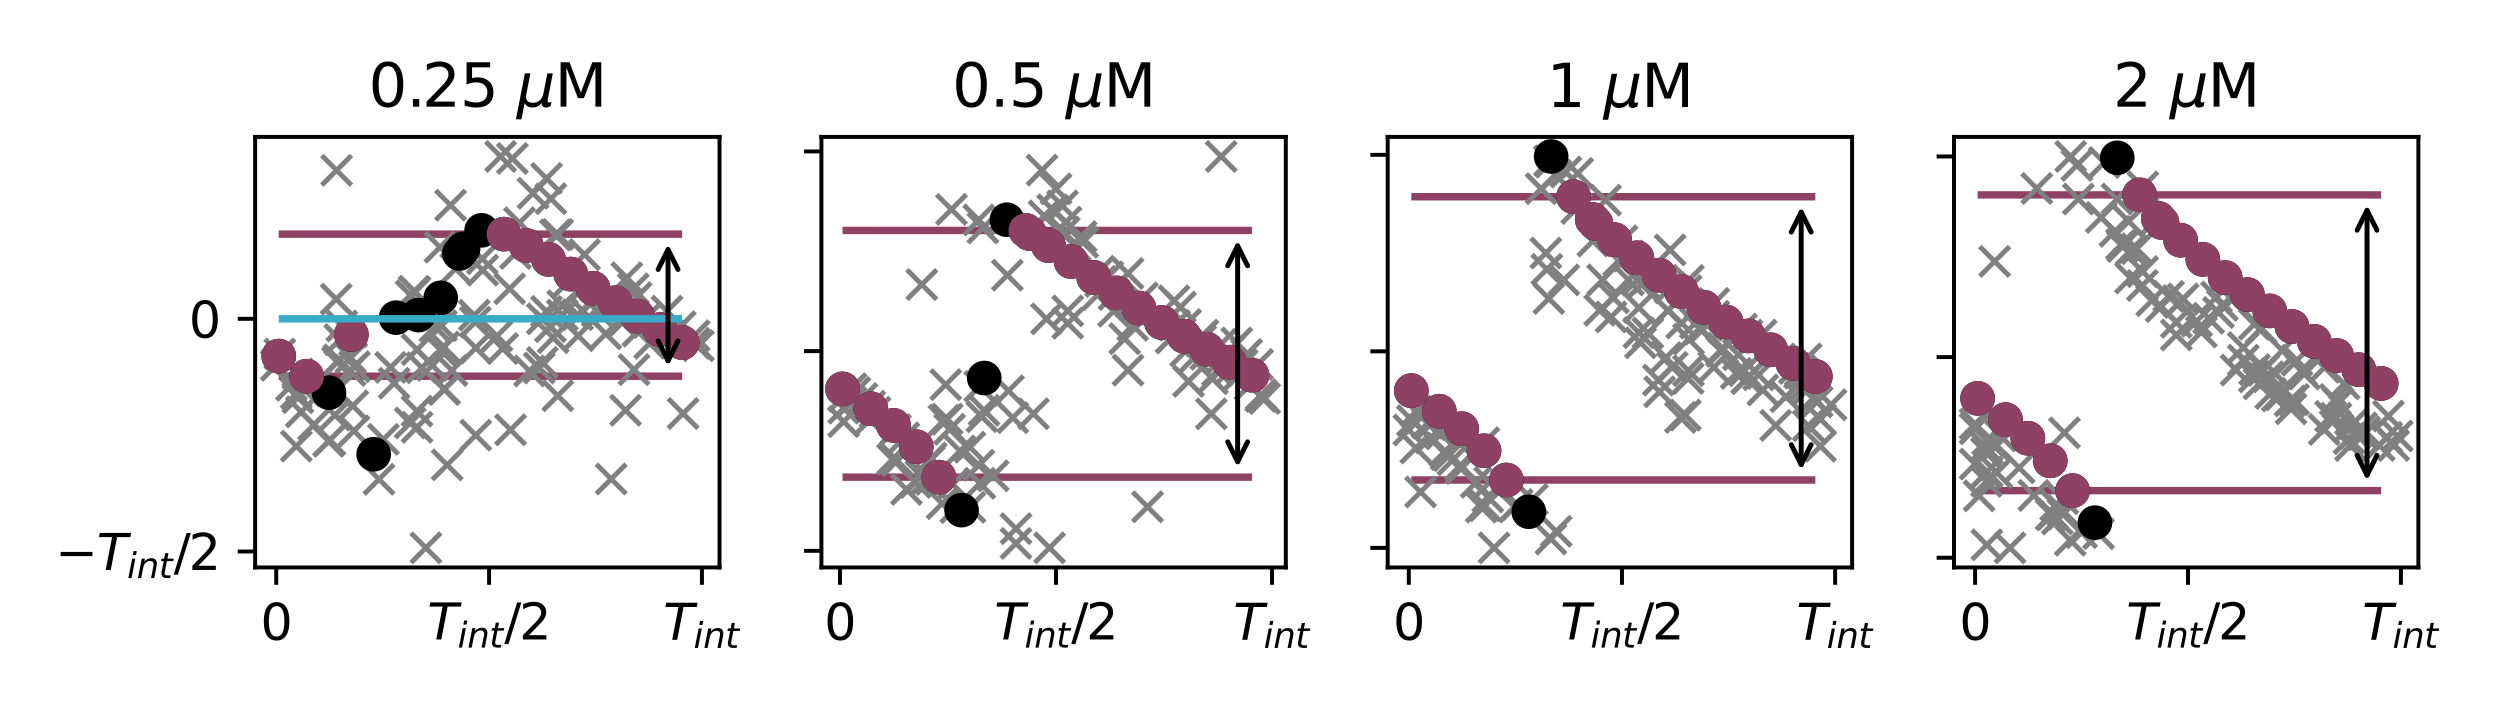 <?xml version="1.0" encoding="utf-8" standalone="no"?>
<!DOCTYPE svg PUBLIC "-//W3C//DTD SVG 1.1//EN"
  "http://www.w3.org/Graphics/SVG/1.1/DTD/svg11.dtd">
<svg xmlns:xlink="http://www.w3.org/1999/xlink" width="504pt" height="144pt" viewBox="0 0 504 144" xmlns="http://www.w3.org/2000/svg" version="1.1">
 <defs>
  <style type="text/css">*{stroke-linejoin: round; stroke-linecap: butt}</style>
 </defs>
 <g id="figure_1">
  <g id="patch_1">
   <path d="M 0 144 
L 504 144 
L 504 0 
L 0 0 
z
" style="fill: #ffffff"/>
  </g>
  <g id="axes_1">
   <g id="patch_2">
    <path d="M 51.433 114.392 
L 145.055 114.392 
L 145.055 27.6 
L 51.433 27.6 
z
" style="fill: #ffffff"/>
   </g>
   <g id="matplotlib.axis_1">
    <g id="xtick_1">
     <g id="line2d_1">
      <defs>
       <path id="mb831e3ffbc" d="M 0 0 
L 0 3.5 
" style="stroke: #000000; stroke-width: 0.8"/>
      </defs>
      <g>
       <use xlink:href="#mb831e3ffbc" x="55.689" y="114.392" style="stroke: #000000; stroke-width: 0.8"/>
      </g>
     </g>
     <g id="text_1">
      <!-- 0 -->
      <g transform="translate(52.508 128.99) scale(0.1 -0.1)">
       <defs>
        <path id="DejaVuSans-30" d="M 2034 4250 
Q 1547 4250 1301 3770 
Q 1056 3291 1056 2328 
Q 1056 1369 1301 889 
Q 1547 409 2034 409 
Q 2525 409 2770 889 
Q 3016 1369 3016 2328 
Q 3016 3291 2770 3770 
Q 2525 4250 2034 4250 
z
M 2034 4750 
Q 2819 4750 3233 4129 
Q 3647 3509 3647 2328 
Q 3647 1150 3233 529 
Q 2819 -91 2034 -91 
Q 1250 -91 836 529 
Q 422 1150 422 2328 
Q 422 3509 836 4129 
Q 1250 4750 2034 4750 
z
" transform="scale(0.016)"/>
       </defs>
       <use xlink:href="#DejaVuSans-30"/>
      </g>
     </g>
    </g>
    <g id="xtick_2">
     <g id="line2d_2">
      <g>
       <use xlink:href="#mb831e3ffbc" x="98.599" y="114.392" style="stroke: #000000; stroke-width: 0.8"/>
      </g>
     </g>
     <g id="text_2">
      <!-- $T_{int}/2$ -->
      <g transform="translate(86.149 128.99) scale(0.1 -0.1)">
       <defs>
        <path id="DejaVuSans-Oblique-54" d="M 378 4666 
L 4325 4666 
L 4225 4134 
L 2559 4134 
L 1759 0 
L 1125 0 
L 1925 4134 
L 275 4134 
L 378 4666 
z
" transform="scale(0.016)"/>
        <path id="DejaVuSans-Oblique-69" d="M 1172 4863 
L 1747 4863 
L 1606 4134 
L 1031 4134 
L 1172 4863 
z
M 909 3500 
L 1484 3500 
L 800 0 
L 225 0 
L 909 3500 
z
" transform="scale(0.016)"/>
        <path id="DejaVuSans-Oblique-6e" d="M 3566 2113 
L 3156 0 
L 2578 0 
L 2988 2091 
Q 3016 2238 3031 2350 
Q 3047 2463 3047 2528 
Q 3047 2791 2881 2937 
Q 2716 3084 2419 3084 
Q 1956 3084 1622 2776 
Q 1288 2469 1184 1941 
L 800 0 
L 225 0 
L 903 3500 
L 1478 3500 
L 1363 2950 
Q 1603 3253 1940 3418 
Q 2278 3584 2650 3584 
Q 3113 3584 3367 3334 
Q 3622 3084 3622 2631 
Q 3622 2519 3608 2391 
Q 3594 2263 3566 2113 
z
" transform="scale(0.016)"/>
        <path id="DejaVuSans-Oblique-74" d="M 2706 3500 
L 2619 3053 
L 1472 3053 
L 1100 1153 
Q 1081 1047 1072 975 
Q 1063 903 1063 863 
Q 1063 663 1183 572 
Q 1303 481 1569 481 
L 2150 481 
L 2053 0 
L 1503 0 
Q 991 0 739 200 
Q 488 400 488 806 
Q 488 878 497 964 
Q 506 1050 525 1153 
L 897 3053 
L 409 3053 
L 500 3500 
L 978 3500 
L 1172 4494 
L 1747 4494 
L 1556 3500 
L 2706 3500 
z
" transform="scale(0.016)"/>
        <path id="DejaVuSans-2f" d="M 1625 4666 
L 2156 4666 
L 531 -594 
L 0 -594 
L 1625 4666 
z
" transform="scale(0.016)"/>
        <path id="DejaVuSans-32" d="M 1228 531 
L 3431 531 
L 3431 0 
L 469 0 
L 469 531 
Q 828 903 1448 1529 
Q 2069 2156 2228 2338 
Q 2531 2678 2651 2914 
Q 2772 3150 2772 3378 
Q 2772 3750 2511 3984 
Q 2250 4219 1831 4219 
Q 1534 4219 1204 4116 
Q 875 4013 500 3803 
L 500 4441 
Q 881 4594 1212 4672 
Q 1544 4750 1819 4750 
Q 2544 4750 2975 4387 
Q 3406 4025 3406 3419 
Q 3406 3131 3298 2873 
Q 3191 2616 2906 2266 
Q 2828 2175 2409 1742 
Q 1991 1309 1228 531 
z
" transform="scale(0.016)"/>
       </defs>
       <use xlink:href="#DejaVuSans-Oblique-54" transform="translate(0 0.781)"/>
       <use xlink:href="#DejaVuSans-Oblique-69" transform="translate(61.084 -15.625) scale(0.7)"/>
       <use xlink:href="#DejaVuSans-Oblique-6e" transform="translate(80.532 -15.625) scale(0.7)"/>
       <use xlink:href="#DejaVuSans-Oblique-74" transform="translate(124.897 -15.625) scale(0.7)"/>
       <use xlink:href="#DejaVuSans-2f" transform="translate(155.078 0.781)"/>
       <use xlink:href="#DejaVuSans-32" transform="translate(185.145 0.781)"/>
      </g>
     </g>
    </g>
    <g id="xtick_3">
     <g id="line2d_3">
      <g>
       <use xlink:href="#mb831e3ffbc" x="141.509" y="114.392" style="stroke: #000000; stroke-width: 0.8"/>
      </g>
     </g>
     <g id="text_3">
      <!-- $T_{int}$ -->
      <g transform="translate(133.709 128.99) scale(0.1 -0.1)">
       <use xlink:href="#DejaVuSans-Oblique-54" transform="translate(0 0.094)"/>
       <use xlink:href="#DejaVuSans-Oblique-69" transform="translate(61.084 -16.312) scale(0.7)"/>
       <use xlink:href="#DejaVuSans-Oblique-6e" transform="translate(80.532 -16.312) scale(0.7)"/>
       <use xlink:href="#DejaVuSans-Oblique-74" transform="translate(124.897 -16.312) scale(0.7)"/>
      </g>
     </g>
    </g>
   </g>
   <g id="matplotlib.axis_2">
    <g id="ytick_1">
     <g id="line2d_4">
      <defs>
       <path id="m09c0cd2b64" d="M 0 0 
L -3.5 0 
" style="stroke: #000000; stroke-width: 0.8"/>
      </defs>
      <g>
       <use xlink:href="#m09c0cd2b64" x="51.433" y="111.18" style="stroke: #000000; stroke-width: 0.8"/>
      </g>
     </g>
     <g id="text_4">
      <!-- $-T_{int}/2$ -->
      <g transform="translate(11.133 114.979) scale(0.1 -0.1)">
       <defs>
        <path id="DejaVuSans-2212" d="M 678 2272 
L 4684 2272 
L 4684 1741 
L 678 1741 
L 678 2272 
z
" transform="scale(0.016)"/>
       </defs>
       <use xlink:href="#DejaVuSans-2212" transform="translate(0 0.781)"/>
       <use xlink:href="#DejaVuSans-Oblique-54" transform="translate(83.789 0.781)"/>
       <use xlink:href="#DejaVuSans-Oblique-69" transform="translate(144.873 -15.625) scale(0.7)"/>
       <use xlink:href="#DejaVuSans-Oblique-6e" transform="translate(164.321 -15.625) scale(0.7)"/>
       <use xlink:href="#DejaVuSans-Oblique-74" transform="translate(208.687 -15.625) scale(0.7)"/>
       <use xlink:href="#DejaVuSans-2f" transform="translate(238.867 0.781)"/>
       <use xlink:href="#DejaVuSans-32" transform="translate(268.934 0.781)"/>
      </g>
     </g>
    </g>
    <g id="ytick_2">
     <g id="line2d_5">
      <g>
       <use xlink:href="#m09c0cd2b64" x="51.433" y="64.272" style="stroke: #000000; stroke-width: 0.8"/>
      </g>
     </g>
     <g id="text_5">
      <!-- 0 -->
      <g transform="translate(38.071 68.071) scale(0.1 -0.1)">
       <use xlink:href="#DejaVuSans-30"/>
      </g>
     </g>
    </g>
   </g>
   <g id="LineCollection_1">
    <path d="M 56.194 75.842 
L 137.523 75.842 
" clip-path="url(#p87c25d786b)" style="fill: none; stroke: #8e4162; stroke-width: 1.5"/>
   </g>
   <g id="LineCollection_2">
    <path d="M 56.194 47.199 
L 137.523 47.199 
" clip-path="url(#p87c25d786b)" style="fill: none; stroke: #8e4162; stroke-width: 1.5"/>
   </g>
   <g id="patch_3">
    <path d="M 51.433 114.392 
L 51.433 27.6 
" style="fill: none; stroke: #000000; stroke-width: 0.8; stroke-linejoin: miter; stroke-linecap: square"/>
   </g>
   <g id="patch_4">
    <path d="M 145.055 114.392 
L 145.055 27.6 
" style="fill: none; stroke: #000000; stroke-width: 0.8; stroke-linejoin: miter; stroke-linecap: square"/>
   </g>
   <g id="patch_5">
    <path d="M 51.433 114.392 
L 145.055 114.392 
" style="fill: none; stroke: #000000; stroke-width: 0.8; stroke-linejoin: miter; stroke-linecap: square"/>
   </g>
   <g id="patch_6">
    <path d="M 51.433 27.6 
L 145.055 27.6 
" style="fill: none; stroke: #000000; stroke-width: 0.8; stroke-linejoin: miter; stroke-linecap: square"/>
   </g>
   <g id="text_6">
    <!-- 0.25 $\mu$M -->
    <g transform="translate(74.304 21.6) scale(0.12 -0.12)">
     <defs>
      <path id="DejaVuSans-2e" d="M 684 794 
L 1344 794 
L 1344 0 
L 684 0 
L 684 794 
z
" transform="scale(0.016)"/>
      <path id="DejaVuSans-35" d="M 691 4666 
L 3169 4666 
L 3169 4134 
L 1269 4134 
L 1269 2991 
Q 1406 3038 1543 3061 
Q 1681 3084 1819 3084 
Q 2600 3084 3056 2656 
Q 3513 2228 3513 1497 
Q 3513 744 3044 326 
Q 2575 -91 1722 -91 
Q 1428 -91 1123 -41 
Q 819 9 494 109 
L 494 744 
Q 775 591 1075 516 
Q 1375 441 1709 441 
Q 2250 441 2565 725 
Q 2881 1009 2881 1497 
Q 2881 1984 2565 2268 
Q 2250 2553 1709 2553 
Q 1456 2553 1204 2497 
Q 953 2441 691 2322 
L 691 4666 
z
" transform="scale(0.016)"/>
      <path id="DejaVuSans-20" transform="scale(0.016)"/>
      <path id="DejaVuSans-Oblique-3bc" d="M -84 -1331 
L 856 3500 
L 1434 3500 
L 1009 1322 
Q 997 1256 987 1175 
Q 978 1094 978 1013 
Q 978 722 1161 565 
Q 1344 409 1684 409 
Q 2147 409 2431 671 
Q 2716 934 2816 1459 
L 3213 3500 
L 3788 3500 
L 3266 809 
Q 3253 750 3248 706 
Q 3244 663 3244 628 
Q 3244 531 3283 486 
Q 3322 441 3406 441 
Q 3438 441 3492 456 
Q 3547 472 3647 513 
L 3559 50 
Q 3422 -19 3297 -55 
Q 3172 -91 3053 -91 
Q 2847 -91 2730 40 
Q 2613 172 2613 403 
Q 2438 153 2195 31 
Q 1953 -91 1625 -91 
Q 1334 -91 1117 43 
Q 900 178 831 397 
L 494 -1331 
L -84 -1331 
z
" transform="scale(0.016)"/>
      <path id="DejaVuSans-4d" d="M 628 4666 
L 1569 4666 
L 2759 1491 
L 3956 4666 
L 4897 4666 
L 4897 0 
L 4281 0 
L 4281 4097 
L 3078 897 
L 2444 897 
L 1241 4097 
L 1241 0 
L 628 0 
L 628 4666 
z
" transform="scale(0.016)"/>
     </defs>
     <use xlink:href="#DejaVuSans-30" transform="translate(0 0.781)"/>
     <use xlink:href="#DejaVuSans-2e" transform="translate(63.623 0.781)"/>
     <use xlink:href="#DejaVuSans-32" transform="translate(89.91 0.781)"/>
     <use xlink:href="#DejaVuSans-35" transform="translate(153.533 0.781)"/>
     <use xlink:href="#DejaVuSans-20" transform="translate(217.156 0.781)"/>
     <use xlink:href="#DejaVuSans-Oblique-3bc" transform="translate(248.943 0.781)"/>
     <use xlink:href="#DejaVuSans-4d" transform="translate(312.566 0.781)"/>
    </g>
   </g>
   <g id="line2d_6">
    <defs>
     <path id="mf76d33a0fd" d="M -3 3 
L 3 -3 
M -3 -3 
L 3 3 
" style="stroke: #808080"/>
    </defs>
    <g clip-path="url(#p87c25d786b)">
     <use xlink:href="#mf76d33a0fd" x="103.918" y="51.091" style="fill: #808080; stroke: #808080"/>
     <use xlink:href="#mf76d33a0fd" x="112.452" y="47.281" style="fill: #808080; stroke: #808080"/>
     <use xlink:href="#mf76d33a0fd" x="110.963" y="65.862" style="fill: #808080; stroke: #808080"/>
     <use xlink:href="#mf76d33a0fd" x="117.592" y="62.734" style="fill: #808080; stroke: #808080"/>
     <use xlink:href="#mf76d33a0fd" x="109.326" y="73.067" style="fill: #808080; stroke: #808080"/>
     <use xlink:href="#mf76d33a0fd" x="128.598" y="66.762" style="fill: #808080; stroke: #808080"/>
     <use xlink:href="#mf76d33a0fd" x="104.729" y="44.913" style="fill: #808080; stroke: #808080"/>
     <use xlink:href="#mf76d33a0fd" x="60.053" y="80.173" style="fill: #808080; stroke: #808080"/>
     <use xlink:href="#mf76d33a0fd" x="121.36" y="61.824" style="fill: #808080; stroke: #808080"/>
     <use xlink:href="#mf76d33a0fd" x="116.446" y="63.441" style="fill: #808080; stroke: #808080"/>
     <use xlink:href="#mf76d33a0fd" x="111.057" y="40.061" style="fill: #808080; stroke: #808080"/>
     <use xlink:href="#mf76d33a0fd" x="102.751" y="58.219" style="fill: #808080; stroke: #808080"/>
     <use xlink:href="#mf76d33a0fd" x="127.667" y="58.219" style="fill: #808080; stroke: #808080"/>
     <use xlink:href="#mf76d33a0fd" x="82.885" y="59.647" style="fill: #808080; stroke: #808080"/>
     <use xlink:href="#mf76d33a0fd" x="110.178" y="35.978" style="fill: #808080; stroke: #808080"/>
     <use xlink:href="#mf76d33a0fd" x="108.716" y="74.187" style="fill: #808080; stroke: #808080"/>
     <use xlink:href="#mf76d33a0fd" x="109.326" y="64.272" style="fill: #808080; stroke: #808080"/>
     <use xlink:href="#mf76d33a0fd" x="102.929" y="86.65" style="fill: #808080; stroke: #808080"/>
     <use xlink:href="#mf76d33a0fd" x="56.41" y="71.367" style="fill: #808080; stroke: #808080"/>
     <use xlink:href="#mf76d33a0fd" x="122.13" y="67.298" style="fill: #808080; stroke: #808080"/>
     <use xlink:href="#mf76d33a0fd" x="130.066" y="64.272" style="fill: #808080; stroke: #808080"/>
     <use xlink:href="#mf76d33a0fd" x="66.228" y="88.96" style="fill: #808080; stroke: #808080"/>
     <use xlink:href="#mf76d33a0fd" x="84.059" y="82.88" style="fill: #808080; stroke: #808080"/>
     <use xlink:href="#mf76d33a0fd" x="67.526" y="83.682" style="fill: #808080; stroke: #808080"/>
     <use xlink:href="#mf76d33a0fd" x="68.892" y="65.715" style="fill: #808080; stroke: #808080"/>
     <use xlink:href="#mf76d33a0fd" x="82.695" y="85.266" style="fill: #808080; stroke: #808080"/>
     <use xlink:href="#mf76d33a0fd" x="103.287" y="31.948" style="fill: #808080; stroke: #808080"/>
     <use xlink:href="#mf76d33a0fd" x="100.188" y="67.746" style="fill: #808080; stroke: #808080"/>
     <use xlink:href="#mf76d33a0fd" x="139.948" y="67.683" style="fill: #808080; stroke: #808080"/>
     <use xlink:href="#mf76d33a0fd" x="111.964" y="47.354" style="fill: #808080; stroke: #808080"/>
     <use xlink:href="#mf76d33a0fd" x="83.454" y="58.753" style="fill: #808080; stroke: #808080"/>
     <use xlink:href="#mf76d33a0fd" x="126.364" y="55.994" style="fill: #808080; stroke: #808080"/>
     <use xlink:href="#mf76d33a0fd" x="76.404" y="96.622" style="fill: #808080; stroke: #808080"/>
     <use xlink:href="#mf76d33a0fd" x="140.003" y="69.209" style="fill: #808080; stroke: #808080"/>
     <use xlink:href="#mf76d33a0fd" x="110.178" y="62.783" style="fill: #808080; stroke: #808080"/>
     <use xlink:href="#mf76d33a0fd" x="100.927" y="31.545" style="fill: #808080; stroke: #808080"/>
     <use xlink:href="#mf76d33a0fd" x="55.689" y="73.653" style="fill: #808080; stroke: #808080"/>
     <use xlink:href="#mf76d33a0fd" x="71.124" y="81.82" style="fill: #808080; stroke: #808080"/>
     <use xlink:href="#mf76d33a0fd" x="113.437" y="61.641" style="fill: #808080; stroke: #808080"/>
     <use xlink:href="#mf76d33a0fd" x="97.318" y="54.47" style="fill: #808080; stroke: #808080"/>
     <use xlink:href="#mf76d33a0fd" x="106.737" y="74.786" style="fill: #808080; stroke: #808080"/>
     <use xlink:href="#mf76d33a0fd" x="67.862" y="34.33" style="fill: #808080; stroke: #808080"/>
     <use xlink:href="#mf76d33a0fd" x="88.746" y="70.526" style="fill: #808080; stroke: #808080"/>
     <use xlink:href="#mf76d33a0fd" x="59.737" y="89.938" style="fill: #808080; stroke: #808080"/>
     <use xlink:href="#mf76d33a0fd" x="61.465" y="78.705" style="fill: #808080; stroke: #808080"/>
     <use xlink:href="#mf76d33a0fd" x="88.992" y="65.672" style="fill: #808080; stroke: #808080"/>
     <use xlink:href="#mf76d33a0fd" x="125.461" y="65.034" style="fill: #808080; stroke: #808080"/>
     <use xlink:href="#mf76d33a0fd" x="97.215" y="52.166" style="fill: #808080; stroke: #808080"/>
     <use xlink:href="#mf76d33a0fd" x="89.497" y="69.958" style="fill: #808080; stroke: #808080"/>
     <use xlink:href="#mf76d33a0fd" x="83.674" y="58.833" style="fill: #808080; stroke: #808080"/>
     <use xlink:href="#mf76d33a0fd" x="68.31" y="72.55" style="fill: #808080; stroke: #808080"/>
     <use xlink:href="#mf76d33a0fd" x="128.246" y="60.007" style="fill: #808080; stroke: #808080"/>
     <use xlink:href="#mf76d33a0fd" x="70.905" y="66.933" style="fill: #808080; stroke: #808080"/>
     <use xlink:href="#mf76d33a0fd" x="91.861" y="54.192" style="fill: #808080; stroke: #808080"/>
     <use xlink:href="#mf76d33a0fd" x="126.105" y="82.714" style="fill: #808080; stroke: #808080"/>
     <use xlink:href="#mf76d33a0fd" x="111.507" y="68.085" style="fill: #808080; stroke: #808080"/>
     <use xlink:href="#mf76d33a0fd" x="70.692" y="72.144" style="fill: #808080; stroke: #808080"/>
     <use xlink:href="#mf76d33a0fd" x="135.092" y="67.779" style="fill: #808080; stroke: #808080"/>
     <use xlink:href="#mf76d33a0fd" x="95.917" y="87.726" style="fill: #808080; stroke: #808080"/>
     <use xlink:href="#mf76d33a0fd" x="60.737" y="83.035" style="fill: #808080; stroke: #808080"/>
     <use xlink:href="#mf76d33a0fd" x="66.507" y="88.711" style="fill: #808080; stroke: #808080"/>
     <use xlink:href="#mf76d33a0fd" x="89.646" y="78.445" style="fill: #808080; stroke: #808080"/>
     <use xlink:href="#mf76d33a0fd" x="116.543" y="67.683" style="fill: #808080; stroke: #808080"/>
     <use xlink:href="#mf76d33a0fd" x="61.303" y="78.3" style="fill: #808080; stroke: #808080"/>
     <use xlink:href="#mf76d33a0fd" x="91.107" y="74.696" style="fill: #808080; stroke: #808080"/>
     <use xlink:href="#mf76d33a0fd" x="84.085" y="70.48" style="fill: #808080; stroke: #808080"/>
     <use xlink:href="#mf76d33a0fd" x="127.807" y="74.521" style="fill: #808080; stroke: #808080"/>
     <use xlink:href="#mf76d33a0fd" x="123.753" y="61.037" style="fill: #808080; stroke: #808080"/>
     <use xlink:href="#mf76d33a0fd" x="117.834" y="57.802" style="fill: #808080; stroke: #808080"/>
     <use xlink:href="#mf76d33a0fd" x="79.454" y="77.262" style="fill: #808080; stroke: #808080"/>
     <use xlink:href="#mf76d33a0fd" x="68.498" y="68.472" style="fill: #808080; stroke: #808080"/>
     <use xlink:href="#mf76d33a0fd" x="107.453" y="38.956" style="fill: #808080; stroke: #808080"/>
     <use xlink:href="#mf76d33a0fd" x="85.86" y="110.447" style="fill: #808080; stroke: #808080"/>
     <use xlink:href="#mf76d33a0fd" x="71.465" y="73.929" style="fill: #808080; stroke: #808080"/>
     <use xlink:href="#mf76d33a0fd" x="87.156" y="73.653" style="fill: #808080; stroke: #808080"/>
     <use xlink:href="#mf76d33a0fd" x="71.35" y="86.87" style="fill: #808080; stroke: #808080"/>
     <use xlink:href="#mf76d33a0fd" x="121.484" y="61.144" style="fill: #808080; stroke: #808080"/>
     <use xlink:href="#mf76d33a0fd" x="68.037" y="73.046" style="fill: #808080; stroke: #808080"/>
     <use xlink:href="#mf76d33a0fd" x="114.778" y="56.582" style="fill: #808080; stroke: #808080"/>
     <use xlink:href="#mf76d33a0fd" x="63.217" y="85.668" style="fill: #808080; stroke: #808080"/>
     <use xlink:href="#mf76d33a0fd" x="117.101" y="58.247" style="fill: #808080; stroke: #808080"/>
     <use xlink:href="#mf76d33a0fd" x="95.917" y="70.135" style="fill: #808080; stroke: #808080"/>
     <use xlink:href="#mf76d33a0fd" x="67.776" y="78.807" style="fill: #808080; stroke: #808080"/>
     <use xlink:href="#mf76d33a0fd" x="101.338" y="70.26" style="fill: #808080; stroke: #808080"/>
     <use xlink:href="#mf76d33a0fd" x="89.497" y="78.486" style="fill: #808080; stroke: #808080"/>
     <use xlink:href="#mf76d33a0fd" x="130.97" y="69.209" style="fill: #808080; stroke: #808080"/>
     <use xlink:href="#mf76d33a0fd" x="88.697" y="49.838" style="fill: #808080; stroke: #808080"/>
     <use xlink:href="#mf76d33a0fd" x="90.828" y="41.372" style="fill: #808080; stroke: #808080"/>
     <use xlink:href="#mf76d33a0fd" x="84.081" y="86.139" style="fill: #808080; stroke: #808080"/>
     <use xlink:href="#mf76d33a0fd" x="58.754" y="77.674" style="fill: #808080; stroke: #808080"/>
     <use xlink:href="#mf76d33a0fd" x="134.474" y="62.734" style="fill: #808080; stroke: #808080"/>
     <use xlink:href="#mf76d33a0fd" x="85.048" y="74.147" style="fill: #808080; stroke: #808080"/>
     <use xlink:href="#mf76d33a0fd" x="117.834" y="51.332" style="fill: #808080; stroke: #808080"/>
     <use xlink:href="#mf76d33a0fd" x="67.776" y="60.308" style="fill: #808080; stroke: #808080"/>
     <use xlink:href="#mf76d33a0fd" x="113.36" y="63.521" style="fill: #808080; stroke: #808080"/>
     <use xlink:href="#mf76d33a0fd" x="120.406" y="62.734" style="fill: #808080; stroke: #808080"/>
     <use xlink:href="#mf76d33a0fd" x="123.219" y="96.569" style="fill: #808080; stroke: #808080"/>
     <use xlink:href="#mf76d33a0fd" x="137.145" y="65.862" style="fill: #808080; stroke: #808080"/>
     <use xlink:href="#mf76d33a0fd" x="78.745" y="74.073" style="fill: #808080; stroke: #808080"/>
     <use xlink:href="#mf76d33a0fd" x="59.737" y="79.318" style="fill: #808080; stroke: #808080"/>
     <use xlink:href="#mf76d33a0fd" x="95.821" y="64.947" style="fill: #808080; stroke: #808080"/>
     <use xlink:href="#mf76d33a0fd" x="60.053" y="75.402" style="fill: #808080; stroke: #808080"/>
     <use xlink:href="#mf76d33a0fd" x="77.298" y="88.569" style="fill: #808080; stroke: #808080"/>
     <use xlink:href="#mf76d33a0fd" x="87.69" y="65.862" style="fill: #808080; stroke: #808080"/>
     <use xlink:href="#mf76d33a0fd" x="140.8" y="69.699" style="fill: #808080; stroke: #808080"/>
     <use xlink:href="#mf76d33a0fd" x="95.605" y="63.544" style="fill: #808080; stroke: #808080"/>
     <use xlink:href="#mf76d33a0fd" x="112.452" y="79.785" style="fill: #808080; stroke: #808080"/>
     <use xlink:href="#mf76d33a0fd" x="70.588" y="74.696" style="fill: #808080; stroke: #808080"/>
     <use xlink:href="#mf76d33a0fd" x="90.142" y="93.718" style="fill: #808080; stroke: #808080"/>
     <use xlink:href="#mf76d33a0fd" x="137.711" y="83.367" style="fill: #808080; stroke: #808080"/>
    </g>
   </g>
   <g id="line2d_7">
    <defs>
     <path id="m24f800f363" d="M 0 3 
C 0.796 3 1.559 2.684 2.121 2.121 
C 2.684 1.559 3 0.796 3 0 
C 3 -0.796 2.684 -1.559 2.121 -2.121 
C 1.559 -2.684 0.796 -3 0 -3 
C -0.796 -3 -1.559 -2.684 -2.121 -2.121 
C -2.684 -1.559 -3 -0.796 -3 0 
C -3 0.796 -2.684 1.559 -2.121 2.121 
C -1.559 2.684 -0.796 3 0 3 
z
" style="stroke: #000000"/>
    </defs>
    <g clip-path="url(#p87c25d786b)">
     <use xlink:href="#m24f800f363" x="92.613" y="51.1" style="stroke: #000000"/>
     <use xlink:href="#m24f800f363" x="97.104" y="46.436" style="stroke: #000000"/>
     <use xlink:href="#m24f800f363" x="101.595" y="47.199" style="stroke: #000000"/>
     <use xlink:href="#m24f800f363" x="106.086" y="49.488" style="stroke: #000000"/>
     <use xlink:href="#m24f800f363" x="110.577" y="52.287" style="stroke: #000000"/>
     <use xlink:href="#m24f800f363" x="115.068" y="55.255" style="stroke: #000000"/>
     <use xlink:href="#m24f800f363" x="119.559" y="58.138" style="stroke: #000000"/>
     <use xlink:href="#m24f800f363" x="124.05" y="61.021" style="stroke: #000000"/>
     <use xlink:href="#m24f800f363" x="128.541" y="63.735" style="stroke: #000000"/>
     <use xlink:href="#m24f800f363" x="133.032" y="66.448" style="stroke: #000000"/>
     <use xlink:href="#m24f800f363" x="137.523" y="69.077" style="stroke: #000000"/>
     <use xlink:href="#m24f800f363" x="56.194" y="71.791" style="stroke: #000000"/>
     <use xlink:href="#m24f800f363" x="61.817" y="75.842" style="stroke: #000000"/>
     <use xlink:href="#m24f800f363" x="66.322" y="79.16" style="stroke: #000000"/>
     <use xlink:href="#m24f800f363" x="70.828" y="67.441" style="stroke: #000000"/>
     <use xlink:href="#m24f800f363" x="75.333" y="91.581" style="stroke: #000000"/>
     <use xlink:href="#m24f800f363" x="79.839" y="64.038" style="stroke: #000000"/>
     <use xlink:href="#m24f800f363" x="84.344" y="63.527" style="stroke: #000000"/>
     <use xlink:href="#m24f800f363" x="88.85" y="60.039" style="stroke: #000000"/>
     <use xlink:href="#m24f800f363" x="93.356" y="50.171" style="stroke: #000000"/>
    </g>
   </g>
   <g id="line2d_8">
    <defs>
     <path id="mec98de7df6" d="M 0 3 
C 0.796 3 1.559 2.684 2.121 2.121 
C 2.684 1.559 3 0.796 3 0 
C 3 -0.796 2.684 -1.559 2.121 -2.121 
C 1.559 -2.684 0.796 -3 0 -3 
C -0.796 -3 -1.559 -2.684 -2.121 -2.121 
C -2.684 -1.559 -3 -0.796 -3 0 
C -3 0.796 -2.684 1.559 -2.121 2.121 
C -1.559 2.684 -0.796 3 0 3 
z
" style="stroke: #8e4162"/>
    </defs>
    <g clip-path="url(#p87c25d786b)">
     <use xlink:href="#mec98de7df6" x="101.595" y="47.199" style="fill: #8e4162; stroke: #8e4162"/>
     <use xlink:href="#mec98de7df6" x="106.086" y="49.488" style="fill: #8e4162; stroke: #8e4162"/>
     <use xlink:href="#mec98de7df6" x="110.577" y="52.287" style="fill: #8e4162; stroke: #8e4162"/>
     <use xlink:href="#mec98de7df6" x="115.068" y="55.255" style="fill: #8e4162; stroke: #8e4162"/>
     <use xlink:href="#mec98de7df6" x="119.559" y="58.138" style="fill: #8e4162; stroke: #8e4162"/>
     <use xlink:href="#mec98de7df6" x="124.05" y="61.021" style="fill: #8e4162; stroke: #8e4162"/>
     <use xlink:href="#mec98de7df6" x="128.541" y="63.735" style="fill: #8e4162; stroke: #8e4162"/>
     <use xlink:href="#mec98de7df6" x="133.032" y="66.448" style="fill: #8e4162; stroke: #8e4162"/>
     <use xlink:href="#mec98de7df6" x="137.523" y="69.077" style="fill: #8e4162; stroke: #8e4162"/>
     <use xlink:href="#mec98de7df6" x="56.194" y="71.791" style="fill: #8e4162; stroke: #8e4162"/>
     <use xlink:href="#mec98de7df6" x="61.817" y="75.842" style="fill: #8e4162; stroke: #8e4162"/>
     <use xlink:href="#mec98de7df6" x="70.828" y="67.441" style="fill: #8e4162; stroke: #8e4162"/>
    </g>
   </g>
   <g id="LineCollection_3">
    <path d="M 56.194 64.272 
L 137.523 64.272 
" clip-path="url(#p87c25d786b)" style="fill: none; stroke: #37abc8; stroke-width: 1.5"/>
   </g>
   <g id="patch_7">
    <path d="M 134.68 50.32 
Q 134.68 61.522 134.68 72.724 
" style="fill: none; stroke: #000000; stroke-linecap: round"/>
    <path d="M 132.68 54.32 
L 134.68 50.32 
L 136.68 54.32 
" style="fill: none; stroke: #000000; stroke-linecap: round"/>
    <path d="M 136.68 68.724 
L 134.68 72.724 
L 132.68 68.724 
" style="fill: none; stroke: #000000; stroke-linecap: round"/>
   </g>
  </g>
  <g id="axes_2">
   <g id="patch_8">
    <path d="M 165.597 114.392 
L 259.219 114.392 
L 259.219 27.6 
L 165.597 27.6 
z
" style="fill: #ffffff"/>
   </g>
   <g id="matplotlib.axis_3">
    <g id="xtick_4">
     <g id="line2d_9">
      <g>
       <use xlink:href="#mb831e3ffbc" x="169.34" y="114.392" style="stroke: #000000; stroke-width: 0.8"/>
      </g>
     </g>
     <g id="text_7">
      <!-- 0 -->
      <g transform="translate(166.159 128.99) scale(0.1 -0.1)">
       <use xlink:href="#DejaVuSans-30"/>
      </g>
     </g>
    </g>
    <g id="xtick_5">
     <g id="line2d_10">
      <g>
       <use xlink:href="#mb831e3ffbc" x="212.89" y="114.392" style="stroke: #000000; stroke-width: 0.8"/>
      </g>
     </g>
     <g id="text_8">
      <!-- $T_{int}/2$ -->
      <g transform="translate(200.44 128.99) scale(0.1 -0.1)">
       <use xlink:href="#DejaVuSans-Oblique-54" transform="translate(0 0.781)"/>
       <use xlink:href="#DejaVuSans-Oblique-69" transform="translate(61.084 -15.625) scale(0.7)"/>
       <use xlink:href="#DejaVuSans-Oblique-6e" transform="translate(80.532 -15.625) scale(0.7)"/>
       <use xlink:href="#DejaVuSans-Oblique-74" transform="translate(124.897 -15.625) scale(0.7)"/>
       <use xlink:href="#DejaVuSans-2f" transform="translate(155.078 0.781)"/>
       <use xlink:href="#DejaVuSans-32" transform="translate(185.145 0.781)"/>
      </g>
     </g>
    </g>
    <g id="xtick_6">
     <g id="line2d_11">
      <g>
       <use xlink:href="#mb831e3ffbc" x="256.44" y="114.392" style="stroke: #000000; stroke-width: 0.8"/>
      </g>
     </g>
     <g id="text_9">
      <!-- $T_{int}$ -->
      <g transform="translate(248.64 128.99) scale(0.1 -0.1)">
       <use xlink:href="#DejaVuSans-Oblique-54" transform="translate(0 0.094)"/>
       <use xlink:href="#DejaVuSans-Oblique-69" transform="translate(61.084 -16.312) scale(0.7)"/>
       <use xlink:href="#DejaVuSans-Oblique-6e" transform="translate(80.532 -16.312) scale(0.7)"/>
       <use xlink:href="#DejaVuSans-Oblique-74" transform="translate(124.897 -16.312) scale(0.7)"/>
      </g>
     </g>
    </g>
   </g>
   <g id="matplotlib.axis_4">
    <g id="ytick_3">
     <g id="line2d_12">
      <g>
       <use xlink:href="#m09c0cd2b64" x="165.597" y="111.048" style="stroke: #000000; stroke-width: 0.8"/>
      </g>
     </g>
    </g>
    <g id="ytick_4">
     <g id="line2d_13">
      <g>
       <use xlink:href="#m09c0cd2b64" x="165.597" y="70.789" style="stroke: #000000; stroke-width: 0.8"/>
      </g>
     </g>
    </g>
    <g id="ytick_5">
     <g id="line2d_14">
      <g>
       <use xlink:href="#m09c0cd2b64" x="165.597" y="30.53" style="stroke: #000000; stroke-width: 0.8"/>
      </g>
     </g>
    </g>
   </g>
   <g id="LineCollection_4">
    <path d="M 169.853 96.198 
L 252.394 96.198 
" clip-path="url(#p85c19989e1)" style="fill: none; stroke: #8e4162; stroke-width: 1.5"/>
   </g>
   <g id="LineCollection_5">
    <path d="M 169.853 46.457 
L 252.394 46.457 
" clip-path="url(#p85c19989e1)" style="fill: none; stroke: #8e4162; stroke-width: 1.5"/>
   </g>
   <g id="patch_9">
    <path d="M 165.597 114.392 
L 165.597 27.6 
" style="fill: none; stroke: #000000; stroke-width: 0.8; stroke-linejoin: miter; stroke-linecap: square"/>
   </g>
   <g id="patch_10">
    <path d="M 259.219 114.392 
L 259.219 27.6 
" style="fill: none; stroke: #000000; stroke-width: 0.8; stroke-linejoin: miter; stroke-linecap: square"/>
   </g>
   <g id="patch_11">
    <path d="M 165.597 114.392 
L 259.219 114.392 
" style="fill: none; stroke: #000000; stroke-width: 0.8; stroke-linejoin: miter; stroke-linecap: square"/>
   </g>
   <g id="patch_12">
    <path d="M 165.597 27.6 
L 259.219 27.6 
" style="fill: none; stroke: #000000; stroke-width: 0.8; stroke-linejoin: miter; stroke-linecap: square"/>
   </g>
   <g id="text_10">
    <!-- 0.5 $\mu$M -->
    <g transform="translate(191.948 21.6) scale(0.12 -0.12)">
     <use xlink:href="#DejaVuSans-30" transform="translate(0 0.781)"/>
     <use xlink:href="#DejaVuSans-2e" transform="translate(63.623 0.781)"/>
     <use xlink:href="#DejaVuSans-35" transform="translate(95.41 0.781)"/>
     <use xlink:href="#DejaVuSans-20" transform="translate(159.033 0.781)"/>
     <use xlink:href="#DejaVuSans-Oblique-3bc" transform="translate(190.82 0.781)"/>
     <use xlink:href="#DejaVuSans-4d" transform="translate(254.443 0.781)"/>
    </g>
   </g>
   <g id="line2d_15">
    <g clip-path="url(#p85c19989e1)">
     <use xlink:href="#mf76d33a0fd" x="248.388" y="74.172" style="fill: #808080; stroke: #808080"/>
     <use xlink:href="#mf76d33a0fd" x="241.923" y="68.105" style="fill: #808080; stroke: #808080"/>
     <use xlink:href="#mf76d33a0fd" x="224.59" y="59.372" style="fill: #808080; stroke: #808080"/>
     <use xlink:href="#mf76d33a0fd" x="198.373" y="82.718" style="fill: #808080; stroke: #808080"/>
     <use xlink:href="#mf76d33a0fd" x="211.59" y="110.447" style="fill: #808080; stroke: #808080"/>
     <use xlink:href="#mf76d33a0fd" x="249.74" y="75.606" style="fill: #808080; stroke: #808080"/>
     <use xlink:href="#mf76d33a0fd" x="170.072" y="84.998" style="fill: #808080; stroke: #808080"/>
     <use xlink:href="#mf76d33a0fd" x="212.22" y="42.298" style="fill: #808080; stroke: #808080"/>
     <use xlink:href="#mf76d33a0fd" x="175.347" y="84.671" style="fill: #808080; stroke: #808080"/>
     <use xlink:href="#mf76d33a0fd" x="191.431" y="86.542" style="fill: #808080; stroke: #808080"/>
     <use xlink:href="#mf76d33a0fd" x="171.574" y="78.359" style="fill: #808080; stroke: #808080"/>
     <use xlink:href="#mf76d33a0fd" x="193.534" y="90.918" style="fill: #808080; stroke: #808080"/>
     <use xlink:href="#mf76d33a0fd" x="195.536" y="102.27" style="fill: #808080; stroke: #808080"/>
     <use xlink:href="#mf76d33a0fd" x="216.722" y="49.532" style="fill: #808080; stroke: #808080"/>
     <use xlink:href="#mf76d33a0fd" x="192.686" y="102.332" style="fill: #808080; stroke: #808080"/>
     <use xlink:href="#mf76d33a0fd" x="246.445" y="72.109" style="fill: #808080; stroke: #808080"/>
     <use xlink:href="#mf76d33a0fd" x="175.347" y="81.895" style="fill: #808080; stroke: #808080"/>
     <use xlink:href="#mf76d33a0fd" x="228.343" y="65.594" style="fill: #808080; stroke: #808080"/>
     <use xlink:href="#mf76d33a0fd" x="214.21" y="41.51" style="fill: #808080; stroke: #808080"/>
     <use xlink:href="#mf76d33a0fd" x="172.344" y="79.118" style="fill: #808080; stroke: #808080"/>
     <use xlink:href="#mf76d33a0fd" x="204.825" y="109.557" style="fill: #808080; stroke: #808080"/>
     <use xlink:href="#mf76d33a0fd" x="179.922" y="92.612" style="fill: #808080; stroke: #808080"/>
     <use xlink:href="#mf76d33a0fd" x="204.825" y="106.575" style="fill: #808080; stroke: #808080"/>
     <use xlink:href="#mf76d33a0fd" x="197.94" y="84.008" style="fill: #808080; stroke: #808080"/>
     <use xlink:href="#mf76d33a0fd" x="254.167" y="79.891" style="fill: #808080; stroke: #808080"/>
     <use xlink:href="#mf76d33a0fd" x="223.355" y="55.809" style="fill: #808080; stroke: #808080"/>
     <use xlink:href="#mf76d33a0fd" x="197.538" y="97.435" style="fill: #808080; stroke: #808080"/>
     <use xlink:href="#mf76d33a0fd" x="246.106" y="69.424" style="fill: #808080; stroke: #808080"/>
     <use xlink:href="#mf76d33a0fd" x="243.094" y="71.438" style="fill: #808080; stroke: #808080"/>
     <use xlink:href="#mf76d33a0fd" x="198.155" y="45.968" style="fill: #808080; stroke: #808080"/>
     <use xlink:href="#mf76d33a0fd" x="187.719" y="96.643" style="fill: #808080; stroke: #808080"/>
     <use xlink:href="#mf76d33a0fd" x="214.9" y="44.776" style="fill: #808080; stroke: #808080"/>
     <use xlink:href="#mf76d33a0fd" x="187.361" y="93.001" style="fill: #808080; stroke: #808080"/>
     <use xlink:href="#mf76d33a0fd" x="221.876" y="56.73" style="fill: #808080; stroke: #808080"/>
     <use xlink:href="#mf76d33a0fd" x="236.772" y="65.594" style="fill: #808080; stroke: #808080"/>
     <use xlink:href="#mf76d33a0fd" x="190.296" y="84.713" style="fill: #808080; stroke: #808080"/>
     <use xlink:href="#mf76d33a0fd" x="171.574" y="81.112" style="fill: #808080; stroke: #808080"/>
     <use xlink:href="#mf76d33a0fd" x="170.098" y="79.891" style="fill: #808080; stroke: #808080"/>
     <use xlink:href="#mf76d33a0fd" x="217.954" y="47.695" style="fill: #808080; stroke: #808080"/>
     <use xlink:href="#mf76d33a0fd" x="240.733" y="72.109" style="fill: #808080; stroke: #808080"/>
     <use xlink:href="#mf76d33a0fd" x="253.536" y="73.473" style="fill: #808080; stroke: #808080"/>
     <use xlink:href="#mf76d33a0fd" x="180.507" y="86.617" style="fill: #808080; stroke: #808080"/>
     <use xlink:href="#mf76d33a0fd" x="224.503" y="62.737" style="fill: #808080; stroke: #808080"/>
     <use xlink:href="#mf76d33a0fd" x="192.096" y="97.628" style="fill: #808080; stroke: #808080"/>
     <use xlink:href="#mf76d33a0fd" x="208.34" y="83.407" style="fill: #808080; stroke: #808080"/>
     <use xlink:href="#mf76d33a0fd" x="252.011" y="77.613" style="fill: #808080; stroke: #808080"/>
     <use xlink:href="#mf76d33a0fd" x="236.116" y="68.105" style="fill: #808080; stroke: #808080"/>
     <use xlink:href="#mf76d33a0fd" x="176.402" y="83.121" style="fill: #808080; stroke: #808080"/>
     <use xlink:href="#mf76d33a0fd" x="197.314" y="44.342" style="fill: #808080; stroke: #808080"/>
     <use xlink:href="#mf76d33a0fd" x="244.426" y="76.342" style="fill: #808080; stroke: #808080"/>
     <use xlink:href="#mf76d33a0fd" x="197.519" y="77.893" style="fill: #808080; stroke: #808080"/>
     <use xlink:href="#mf76d33a0fd" x="187.742" y="92.336" style="fill: #808080; stroke: #808080"/>
     <use xlink:href="#mf76d33a0fd" x="189.927" y="101.532" style="fill: #808080; stroke: #808080"/>
     <use xlink:href="#mf76d33a0fd" x="227.406" y="55.133" style="fill: #808080; stroke: #808080"/>
     <use xlink:href="#mf76d33a0fd" x="197.336" y="93.794" style="fill: #808080; stroke: #808080"/>
     <use xlink:href="#mf76d33a0fd" x="247.73" y="70.789" style="fill: #808080; stroke: #808080"/>
     <use xlink:href="#mf76d33a0fd" x="180.902" y="92.878" style="fill: #808080; stroke: #808080"/>
     <use xlink:href="#mf76d33a0fd" x="246.193" y="31.545" style="fill: #808080; stroke: #808080"/>
     <use xlink:href="#mf76d33a0fd" x="239.02" y="65.421" style="fill: #808080; stroke: #808080"/>
     <use xlink:href="#mf76d33a0fd" x="195.536" y="90.162" style="fill: #808080; stroke: #808080"/>
     <use xlink:href="#mf76d33a0fd" x="200.227" y="95.915" style="fill: #808080; stroke: #808080"/>
     <use xlink:href="#mf76d33a0fd" x="226.731" y="68.292" style="fill: #808080; stroke: #808080"/>
     <use xlink:href="#mf76d33a0fd" x="250.433" y="73.565" style="fill: #808080; stroke: #808080"/>
     <use xlink:href="#mf76d33a0fd" x="221.34" y="59.372" style="fill: #808080; stroke: #808080"/>
     <use xlink:href="#mf76d33a0fd" x="210.969" y="64.277" style="fill: #808080; stroke: #808080"/>
     <use xlink:href="#mf76d33a0fd" x="249.329" y="69.146" style="fill: #808080; stroke: #808080"/>
     <use xlink:href="#mf76d33a0fd" x="190.658" y="77.546" style="fill: #808080; stroke: #808080"/>
     <use xlink:href="#mf76d33a0fd" x="203.076" y="55.479" style="fill: #808080; stroke: #808080"/>
     <use xlink:href="#mf76d33a0fd" x="203.315" y="78.784" style="fill: #808080; stroke: #808080"/>
     <use xlink:href="#mf76d33a0fd" x="210.07" y="34.295" style="fill: #808080; stroke: #808080"/>
     <use xlink:href="#mf76d33a0fd" x="251.316" y="71.466" style="fill: #808080; stroke: #808080"/>
     <use xlink:href="#mf76d33a0fd" x="237.986" y="61.918" style="fill: #808080; stroke: #808080"/>
     <use xlink:href="#mf76d33a0fd" x="239.605" y="76.879" style="fill: #808080; stroke: #808080"/>
     <use xlink:href="#mf76d33a0fd" x="173.769" y="80.342" style="fill: #808080; stroke: #808080"/>
     <use xlink:href="#mf76d33a0fd" x="184.567" y="97.253" style="fill: #808080; stroke: #808080"/>
     <use xlink:href="#mf76d33a0fd" x="190.961" y="84.494" style="fill: #808080; stroke: #808080"/>
     <use xlink:href="#mf76d33a0fd" x="182.216" y="88.293" style="fill: #808080; stroke: #808080"/>
     <use xlink:href="#mf76d33a0fd" x="185.836" y="57.369" style="fill: #808080; stroke: #808080"/>
     <use xlink:href="#mf76d33a0fd" x="215.253" y="62.675" style="fill: #808080; stroke: #808080"/>
     <use xlink:href="#mf76d33a0fd" x="247.73" y="70.789" style="fill: #808080; stroke: #808080"/>
     <use xlink:href="#mf76d33a0fd" x="210.49" y="43.527" style="fill: #808080; stroke: #808080"/>
     <use xlink:href="#mf76d33a0fd" x="242.049" y="68.689" style="fill: #808080; stroke: #808080"/>
     <use xlink:href="#mf76d33a0fd" x="245.446" y="74.698" style="fill: #808080; stroke: #808080"/>
     <use xlink:href="#mf76d33a0fd" x="185.671" y="95.951" style="fill: #808080; stroke: #808080"/>
     <use xlink:href="#mf76d33a0fd" x="170.072" y="82.291" style="fill: #808080; stroke: #808080"/>
     <use xlink:href="#mf76d33a0fd" x="254.244" y="79.585" style="fill: #808080; stroke: #808080"/>
     <use xlink:href="#mf76d33a0fd" x="218.289" y="48.83" style="fill: #808080; stroke: #808080"/>
     <use xlink:href="#mf76d33a0fd" x="221.6" y="54.685" style="fill: #808080; stroke: #808080"/>
     <use xlink:href="#mf76d33a0fd" x="236.116" y="68.105" style="fill: #808080; stroke: #808080"/>
     <use xlink:href="#mf76d33a0fd" x="236.678" y="60.64" style="fill: #808080; stroke: #808080"/>
     <use xlink:href="#mf76d33a0fd" x="204.18" y="84.209" style="fill: #808080; stroke: #808080"/>
     <use xlink:href="#mf76d33a0fd" x="186.76" y="96.555" style="fill: #808080; stroke: #808080"/>
     <use xlink:href="#mf76d33a0fd" x="182.74" y="98.66" style="fill: #808080; stroke: #808080"/>
     <use xlink:href="#mf76d33a0fd" x="216.722" y="49.532" style="fill: #808080; stroke: #808080"/>
     <use xlink:href="#mf76d33a0fd" x="230.31" y="60.053" style="fill: #808080; stroke: #808080"/>
     <use xlink:href="#mf76d33a0fd" x="212.89" y="38.079" style="fill: #808080; stroke: #808080"/>
     <use xlink:href="#mf76d33a0fd" x="214.552" y="46.818" style="fill: #808080; stroke: #808080"/>
     <use xlink:href="#mf76d33a0fd" x="215.253" y="65.171" style="fill: #808080; stroke: #808080"/>
     <use xlink:href="#mf76d33a0fd" x="239.02" y="70.789" style="fill: #808080; stroke: #808080"/>
     <use xlink:href="#mf76d33a0fd" x="254.167" y="79.891" style="fill: #808080; stroke: #808080"/>
     <use xlink:href="#mf76d33a0fd" x="191.817" y="42.218" style="fill: #808080; stroke: #808080"/>
     <use xlink:href="#mf76d33a0fd" x="231.343" y="102.177" style="fill: #808080; stroke: #808080"/>
     <use xlink:href="#mf76d33a0fd" x="254.963" y="80.342" style="fill: #808080; stroke: #808080"/>
     <use xlink:href="#mf76d33a0fd" x="227.406" y="74.623" style="fill: #808080; stroke: #808080"/>
     <use xlink:href="#mf76d33a0fd" x="244.202" y="83.432" style="fill: #808080; stroke: #808080"/>
     <use xlink:href="#mf76d33a0fd" x="242.504" y="67.568" style="fill: #808080; stroke: #808080"/>
    </g>
   </g>
   <g id="line2d_16">
    <g clip-path="url(#p85c19989e1)">
     <use xlink:href="#m24f800f363" x="206.815" y="46.457" style="stroke: #000000"/>
     <use xlink:href="#m24f800f363" x="211.373" y="49.513" style="stroke: #000000"/>
     <use xlink:href="#m24f800f363" x="215.931" y="52.716" style="stroke: #000000"/>
     <use xlink:href="#m24f800f363" x="220.489" y="55.918" style="stroke: #000000"/>
     <use xlink:href="#m24f800f363" x="225.046" y="59.047" style="stroke: #000000"/>
     <use xlink:href="#m24f800f363" x="229.604" y="62.104" style="stroke: #000000"/>
     <use xlink:href="#m24f800f363" x="234.162" y="65.015" style="stroke: #000000"/>
     <use xlink:href="#m24f800f363" x="238.72" y="67.781" style="stroke: #000000"/>
     <use xlink:href="#m24f800f363" x="243.278" y="70.401" style="stroke: #000000"/>
     <use xlink:href="#m24f800f363" x="247.836" y="73.021" style="stroke: #000000"/>
     <use xlink:href="#m24f800f363" x="252.394" y="75.641" style="stroke: #000000"/>
     <use xlink:href="#m24f800f363" x="169.853" y="78.406" style="stroke: #000000"/>
     <use xlink:href="#m24f800f363" x="175.559" y="82.398" style="stroke: #000000"/>
     <use xlink:href="#m24f800f363" x="180.132" y="85.757" style="stroke: #000000"/>
     <use xlink:href="#m24f800f363" x="184.705" y="90.065" style="stroke: #000000"/>
     <use xlink:href="#m24f800f363" x="189.277" y="96.198" style="stroke: #000000"/>
     <use xlink:href="#m24f800f363" x="193.85" y="102.843" style="stroke: #000000"/>
     <use xlink:href="#m24f800f363" x="198.423" y="76.21" style="stroke: #000000"/>
     <use xlink:href="#m24f800f363" x="202.996" y="44.303" style="stroke: #000000"/>
     <use xlink:href="#m24f800f363" x="207.568" y="47.077" style="stroke: #000000"/>
    </g>
   </g>
   <g id="line2d_17">
    <g clip-path="url(#p85c19989e1)">
     <use xlink:href="#mec98de7df6" x="206.815" y="46.457" style="fill: #8e4162; stroke: #8e4162"/>
     <use xlink:href="#mec98de7df6" x="211.373" y="49.513" style="fill: #8e4162; stroke: #8e4162"/>
     <use xlink:href="#mec98de7df6" x="215.931" y="52.716" style="fill: #8e4162; stroke: #8e4162"/>
     <use xlink:href="#mec98de7df6" x="220.489" y="55.918" style="fill: #8e4162; stroke: #8e4162"/>
     <use xlink:href="#mec98de7df6" x="225.046" y="59.047" style="fill: #8e4162; stroke: #8e4162"/>
     <use xlink:href="#mec98de7df6" x="229.604" y="62.104" style="fill: #8e4162; stroke: #8e4162"/>
     <use xlink:href="#mec98de7df6" x="234.162" y="65.015" style="fill: #8e4162; stroke: #8e4162"/>
     <use xlink:href="#mec98de7df6" x="238.72" y="67.781" style="fill: #8e4162; stroke: #8e4162"/>
     <use xlink:href="#mec98de7df6" x="243.278" y="70.401" style="fill: #8e4162; stroke: #8e4162"/>
     <use xlink:href="#mec98de7df6" x="247.836" y="73.021" style="fill: #8e4162; stroke: #8e4162"/>
     <use xlink:href="#mec98de7df6" x="252.394" y="75.641" style="fill: #8e4162; stroke: #8e4162"/>
     <use xlink:href="#mec98de7df6" x="169.853" y="78.406" style="fill: #8e4162; stroke: #8e4162"/>
     <use xlink:href="#mec98de7df6" x="175.559" y="82.398" style="fill: #8e4162; stroke: #8e4162"/>
     <use xlink:href="#mec98de7df6" x="180.132" y="85.757" style="fill: #8e4162; stroke: #8e4162"/>
     <use xlink:href="#mec98de7df6" x="184.705" y="90.065" style="fill: #8e4162; stroke: #8e4162"/>
     <use xlink:href="#mec98de7df6" x="189.277" y="96.198" style="fill: #8e4162; stroke: #8e4162"/>
     <use xlink:href="#mec98de7df6" x="207.568" y="47.077" style="fill: #8e4162; stroke: #8e4162"/>
    </g>
   </g>
   <g id="patch_13">
    <path d="M 249.508 49.575 
Q 249.508 71.327 249.508 93.078 
" style="fill: none; stroke: #000000; stroke-linecap: round"/>
    <path d="M 247.508 53.575 
L 249.508 49.575 
L 251.508 53.575 
" style="fill: none; stroke: #000000; stroke-linecap: round"/>
    <path d="M 251.508 89.078 
L 249.508 93.078 
L 247.508 89.078 
" style="fill: none; stroke: #000000; stroke-linecap: round"/>
   </g>
  </g>
  <g id="axes_3">
   <g id="patch_14">
    <path d="M 279.761 114.392 
L 373.382 114.392 
L 373.382 27.6 
L 279.761 27.6 
z
" style="fill: #ffffff"/>
   </g>
   <g id="matplotlib.axis_5">
    <g id="xtick_7">
     <g id="line2d_18">
      <g>
       <use xlink:href="#mb831e3ffbc" x="284.016" y="114.392" style="stroke: #000000; stroke-width: 0.8"/>
      </g>
     </g>
     <g id="text_11">
      <!-- 0 -->
      <g transform="translate(280.835 128.99) scale(0.1 -0.1)">
       <use xlink:href="#DejaVuSans-30"/>
      </g>
     </g>
    </g>
    <g id="xtick_8">
     <g id="line2d_19">
      <g>
       <use xlink:href="#mb831e3ffbc" x="326.989" y="114.392" style="stroke: #000000; stroke-width: 0.8"/>
      </g>
     </g>
     <g id="text_12">
      <!-- $T_{int}/2$ -->
      <g transform="translate(314.539 128.99) scale(0.1 -0.1)">
       <use xlink:href="#DejaVuSans-Oblique-54" transform="translate(0 0.781)"/>
       <use xlink:href="#DejaVuSans-Oblique-69" transform="translate(61.084 -15.625) scale(0.7)"/>
       <use xlink:href="#DejaVuSans-Oblique-6e" transform="translate(80.532 -15.625) scale(0.7)"/>
       <use xlink:href="#DejaVuSans-Oblique-74" transform="translate(124.897 -15.625) scale(0.7)"/>
       <use xlink:href="#DejaVuSans-2f" transform="translate(155.078 0.781)"/>
       <use xlink:href="#DejaVuSans-32" transform="translate(185.145 0.781)"/>
      </g>
     </g>
    </g>
    <g id="xtick_9">
     <g id="line2d_20">
      <g>
       <use xlink:href="#mb831e3ffbc" x="369.961" y="114.392" style="stroke: #000000; stroke-width: 0.8"/>
      </g>
     </g>
     <g id="text_13">
      <!-- $T_{int}$ -->
      <g transform="translate(362.161 128.99) scale(0.1 -0.1)">
       <use xlink:href="#DejaVuSans-Oblique-54" transform="translate(0 0.094)"/>
       <use xlink:href="#DejaVuSans-Oblique-69" transform="translate(61.084 -16.312) scale(0.7)"/>
       <use xlink:href="#DejaVuSans-Oblique-6e" transform="translate(80.532 -16.312) scale(0.7)"/>
       <use xlink:href="#DejaVuSans-Oblique-74" transform="translate(124.897 -16.312) scale(0.7)"/>
      </g>
     </g>
    </g>
   </g>
   <g id="matplotlib.axis_6">
    <g id="ytick_6">
     <g id="line2d_21">
      <g>
       <use xlink:href="#m09c0cd2b64" x="279.761" y="110.447" style="stroke: #000000; stroke-width: 0.8"/>
      </g>
     </g>
    </g>
    <g id="ytick_7">
     <g id="line2d_22">
      <g>
       <use xlink:href="#m09c0cd2b64" x="279.761" y="70.83" style="stroke: #000000; stroke-width: 0.8"/>
      </g>
     </g>
    </g>
    <g id="ytick_8">
     <g id="line2d_23">
      <g>
       <use xlink:href="#m09c0cd2b64" x="279.761" y="31.213" style="stroke: #000000; stroke-width: 0.8"/>
      </g>
     </g>
    </g>
   </g>
   <g id="LineCollection_6">
    <path d="M 284.522 96.768 
L 365.969 96.768 
" clip-path="url(#pabf3a69527)" style="fill: none; stroke: #8e4162; stroke-width: 1.5"/>
   </g>
   <g id="LineCollection_7">
    <path d="M 284.522 39.664 
L 365.969 39.664 
" clip-path="url(#pabf3a69527)" style="fill: none; stroke: #8e4162; stroke-width: 1.5"/>
   </g>
   <g id="patch_15">
    <path d="M 279.761 114.392 
L 279.761 27.6 
" style="fill: none; stroke: #000000; stroke-width: 0.8; stroke-linejoin: miter; stroke-linecap: square"/>
   </g>
   <g id="patch_16">
    <path d="M 373.382 114.392 
L 373.382 27.6 
" style="fill: none; stroke: #000000; stroke-width: 0.8; stroke-linejoin: miter; stroke-linecap: square"/>
   </g>
   <g id="patch_17">
    <path d="M 279.761 114.392 
L 373.382 114.392 
" style="fill: none; stroke: #000000; stroke-width: 0.8; stroke-linejoin: miter; stroke-linecap: square"/>
   </g>
   <g id="patch_18">
    <path d="M 279.761 27.6 
L 373.382 27.6 
" style="fill: none; stroke: #000000; stroke-width: 0.8; stroke-linejoin: miter; stroke-linecap: square"/>
   </g>
   <g id="text_14">
    <!-- 1 $\mu$M -->
    <g transform="translate(311.812 21.6) scale(0.12 -0.12)">
     <defs>
      <path id="DejaVuSans-31" d="M 794 531 
L 1825 531 
L 1825 4091 
L 703 3866 
L 703 4441 
L 1819 4666 
L 2450 4666 
L 2450 531 
L 3481 531 
L 3481 0 
L 794 0 
L 794 531 
z
" transform="scale(0.016)"/>
     </defs>
     <use xlink:href="#DejaVuSans-31" transform="translate(0 0.094)"/>
     <use xlink:href="#DejaVuSans-20" transform="translate(63.623 0.094)"/>
     <use xlink:href="#DejaVuSans-Oblique-3bc" transform="translate(95.41 0.094)"/>
     <use xlink:href="#DejaVuSans-4d" transform="translate(159.033 0.094)"/>
    </g>
   </g>
   <g id="line2d_24">
    <g clip-path="url(#pabf3a69527)">
     <use xlink:href="#mf76d33a0fd" x="305.29" y="102.21" style="fill: #808080; stroke: #808080"/>
     <use xlink:href="#mf76d33a0fd" x="362.678" y="77.545" style="fill: #808080; stroke: #808080"/>
     <use xlink:href="#mf76d33a0fd" x="330.399" y="67.057" style="fill: #808080; stroke: #808080"/>
     <use xlink:href="#mf76d33a0fd" x="336.271" y="62.589" style="fill: #808080; stroke: #808080"/>
     <use xlink:href="#mf76d33a0fd" x="351.095" y="66.321" style="fill: #808080; stroke: #808080"/>
     <use xlink:href="#mf76d33a0fd" x="291.555" y="91.681" style="fill: #808080; stroke: #808080"/>
     <use xlink:href="#mf76d33a0fd" x="311.84" y="54.299" style="fill: #808080; stroke: #808080"/>
     <use xlink:href="#mf76d33a0fd" x="285.473" y="82.916" style="fill: #808080; stroke: #808080"/>
     <use xlink:href="#mf76d33a0fd" x="352.18" y="76.294" style="fill: #808080; stroke: #808080"/>
     <use xlink:href="#mf76d33a0fd" x="366.998" y="84.491" style="fill: #808080; stroke: #808080"/>
     <use xlink:href="#mf76d33a0fd" x="287.753" y="85.299" style="fill: #808080; stroke: #808080"/>
     <use xlink:href="#mf76d33a0fd" x="294.571" y="94.461" style="fill: #808080; stroke: #808080"/>
     <use xlink:href="#mf76d33a0fd" x="286.382" y="99.18" style="fill: #808080; stroke: #808080"/>
     <use xlink:href="#mf76d33a0fd" x="299.148" y="89.243" style="fill: #808080; stroke: #808080"/>
     <use xlink:href="#mf76d33a0fd" x="315.269" y="56.424" style="fill: #808080; stroke: #808080"/>
     <use xlink:href="#mf76d33a0fd" x="292.097" y="91.824" style="fill: #808080; stroke: #808080"/>
     <use xlink:href="#mf76d33a0fd" x="297.587" y="97.241" style="fill: #808080; stroke: #808080"/>
     <use xlink:href="#mf76d33a0fd" x="360.045" y="79.972" style="fill: #808080; stroke: #808080"/>
     <use xlink:href="#mf76d33a0fd" x="363.569" y="78.033" style="fill: #808080; stroke: #808080"/>
     <use xlink:href="#mf76d33a0fd" x="342.711" y="66.321" style="fill: #808080; stroke: #808080"/>
     <use xlink:href="#mf76d33a0fd" x="334.572" y="78.986" style="fill: #808080; stroke: #808080"/>
     <use xlink:href="#mf76d33a0fd" x="344.178" y="65.548" style="fill: #808080; stroke: #808080"/>
     <use xlink:href="#mf76d33a0fd" x="321.115" y="48.599" style="fill: #808080; stroke: #808080"/>
     <use xlink:href="#mf76d33a0fd" x="311.642" y="51.021" style="fill: #808080; stroke: #808080"/>
     <use xlink:href="#mf76d33a0fd" x="290.516" y="87.476" style="fill: #808080; stroke: #808080"/>
     <use xlink:href="#mf76d33a0fd" x="366.289" y="80.988" style="fill: #808080; stroke: #808080"/>
     <use xlink:href="#mf76d33a0fd" x="293.839" y="88.941" style="fill: #808080; stroke: #808080"/>
     <use xlink:href="#mf76d33a0fd" x="326.328" y="52.545" style="fill: #808080; stroke: #808080"/>
     <use xlink:href="#mf76d33a0fd" x="325.27" y="60.054" style="fill: #808080; stroke: #808080"/>
     <use xlink:href="#mf76d33a0fd" x="340.374" y="56.542" style="fill: #808080; stroke: #808080"/>
     <use xlink:href="#mf76d33a0fd" x="345.505" y="74.051" style="fill: #808080; stroke: #808080"/>
     <use xlink:href="#mf76d33a0fd" x="352.204" y="67.556" style="fill: #808080; stroke: #808080"/>
     <use xlink:href="#mf76d33a0fd" x="312.665" y="32.68" style="fill: #808080; stroke: #808080"/>
     <use xlink:href="#mf76d33a0fd" x="328.291" y="51.622" style="fill: #808080; stroke: #808080"/>
     <use xlink:href="#mf76d33a0fd" x="323.082" y="56.424" style="fill: #808080; stroke: #808080"/>
     <use xlink:href="#mf76d33a0fd" x="284.016" y="86.677" style="fill: #808080; stroke: #808080"/>
     <use xlink:href="#mf76d33a0fd" x="364.232" y="78.753" style="fill: #808080; stroke: #808080"/>
     <use xlink:href="#mf76d33a0fd" x="331.253" y="56.919" style="fill: #808080; stroke: #808080"/>
     <use xlink:href="#mf76d33a0fd" x="310.689" y="38.043" style="fill: #808080; stroke: #808080"/>
     <use xlink:href="#mf76d33a0fd" x="335.856" y="72.088" style="fill: #808080; stroke: #808080"/>
     <use xlink:href="#mf76d33a0fd" x="330.399" y="62.026" style="fill: #808080; stroke: #808080"/>
     <use xlink:href="#mf76d33a0fd" x="355.381" y="78.612" style="fill: #808080; stroke: #808080"/>
     <use xlink:href="#mf76d33a0fd" x="315.68" y="34.688" style="fill: #808080; stroke: #808080"/>
     <use xlink:href="#mf76d33a0fd" x="305.867" y="101.718" style="fill: #808080; stroke: #808080"/>
     <use xlink:href="#mf76d33a0fd" x="369.127" y="81.6" style="fill: #808080; stroke: #808080"/>
     <use xlink:href="#mf76d33a0fd" x="347.572" y="66.169" style="fill: #808080; stroke: #808080"/>
     <use xlink:href="#mf76d33a0fd" x="330.726" y="69.107" style="fill: #808080; stroke: #808080"/>
     <use xlink:href="#mf76d33a0fd" x="330.034" y="56.48" style="fill: #808080; stroke: #808080"/>
     <use xlink:href="#mf76d33a0fd" x="357.985" y="85.767" style="fill: #808080; stroke: #808080"/>
     <use xlink:href="#mf76d33a0fd" x="364.541" y="85.82" style="fill: #808080; stroke: #808080"/>
     <use xlink:href="#mf76d33a0fd" x="361.741" y="74.275" style="fill: #808080; stroke: #808080"/>
     <use xlink:href="#mf76d33a0fd" x="322.499" y="62.552" style="fill: #808080; stroke: #808080"/>
     <use xlink:href="#mf76d33a0fd" x="288.386" y="88.288" style="fill: #808080; stroke: #808080"/>
     <use xlink:href="#mf76d33a0fd" x="294.458" y="93.786" style="fill: #808080; stroke: #808080"/>
     <use xlink:href="#mf76d33a0fd" x="332.36" y="55.973" style="fill: #808080; stroke: #808080"/>
     <use xlink:href="#mf76d33a0fd" x="285.425" y="90.314" style="fill: #808080; stroke: #808080"/>
     <use xlink:href="#mf76d33a0fd" x="292.907" y="92.688" style="fill: #808080; stroke: #808080"/>
     <use xlink:href="#mf76d33a0fd" x="291.3" y="90.974" style="fill: #808080; stroke: #808080"/>
     <use xlink:href="#mf76d33a0fd" x="301.205" y="110.447" style="fill: #808080; stroke: #808080"/>
     <use xlink:href="#mf76d33a0fd" x="340.418" y="68.354" style="fill: #808080; stroke: #808080"/>
     <use xlink:href="#mf76d33a0fd" x="350.461" y="71.496" style="fill: #808080; stroke: #808080"/>
     <use xlink:href="#mf76d33a0fd" x="317.873" y="42.017" style="fill: #808080; stroke: #808080"/>
     <use xlink:href="#mf76d33a0fd" x="299.364" y="101.958" style="fill: #808080; stroke: #808080"/>
     <use xlink:href="#mf76d33a0fd" x="312.665" y="108.662" style="fill: #808080; stroke: #808080"/>
     <use xlink:href="#mf76d33a0fd" x="366.289" y="80.988" style="fill: #808080; stroke: #808080"/>
     <use xlink:href="#mf76d33a0fd" x="299.932" y="100.176" style="fill: #808080; stroke: #808080"/>
     <use xlink:href="#mf76d33a0fd" x="336.692" y="58.05" style="fill: #808080; stroke: #808080"/>
     <use xlink:href="#mf76d33a0fd" x="326.989" y="48.545" style="fill: #808080; stroke: #808080"/>
     <use xlink:href="#mf76d33a0fd" x="334.326" y="76.627" style="fill: #808080; stroke: #808080"/>
     <use xlink:href="#mf76d33a0fd" x="350.022" y="75.267" style="fill: #808080; stroke: #808080"/>
     <use xlink:href="#mf76d33a0fd" x="340.374" y="74.727" style="fill: #808080; stroke: #808080"/>
     <use xlink:href="#mf76d33a0fd" x="341.771" y="65.125" style="fill: #808080; stroke: #808080"/>
     <use xlink:href="#mf76d33a0fd" x="336.271" y="62.589" style="fill: #808080; stroke: #808080"/>
     <use xlink:href="#mf76d33a0fd" x="332.21" y="67.127" style="fill: #808080; stroke: #808080"/>
     <use xlink:href="#mf76d33a0fd" x="328.291" y="56.424" style="fill: #808080; stroke: #808080"/>
     <use xlink:href="#mf76d33a0fd" x="351.645" y="74.727" style="fill: #808080; stroke: #808080"/>
     <use xlink:href="#mf76d33a0fd" x="339.021" y="65.125" style="fill: #808080; stroke: #808080"/>
     <use xlink:href="#mf76d33a0fd" x="339.916" y="58.59" style="fill: #808080; stroke: #808080"/>
     <use xlink:href="#mf76d33a0fd" x="362.799" y="75.232" style="fill: #808080; stroke: #808080"/>
     <use xlink:href="#mf76d33a0fd" x="345.505" y="61.167" style="fill: #808080; stroke: #808080"/>
     <use xlink:href="#mf76d33a0fd" x="347.272" y="70.196" style="fill: #808080; stroke: #808080"/>
     <use xlink:href="#mf76d33a0fd" x="362.917" y="74.727" style="fill: #808080; stroke: #808080"/>
     <use xlink:href="#mf76d33a0fd" x="364.12" y="72.368" style="fill: #808080; stroke: #808080"/>
     <use xlink:href="#mf76d33a0fd" x="312.237" y="60.186" style="fill: #808080; stroke: #808080"/>
     <use xlink:href="#mf76d33a0fd" x="339.764" y="83.679" style="fill: #808080; stroke: #808080"/>
     <use xlink:href="#mf76d33a0fd" x="313.736" y="107.115" style="fill: #808080; stroke: #808080"/>
     <use xlink:href="#mf76d33a0fd" x="336.692" y="50.382" style="fill: #808080; stroke: #808080"/>
     <use xlink:href="#mf76d33a0fd" x="366.998" y="89.955" style="fill: #808080; stroke: #808080"/>
     <use xlink:href="#mf76d33a0fd" x="323.683" y="40.355" style="fill: #808080; stroke: #808080"/>
     <use xlink:href="#mf76d33a0fd" x="313.653" y="35.311" style="fill: #808080; stroke: #808080"/>
     <use xlink:href="#mf76d33a0fd" x="312.369" y="32.438" style="fill: #808080; stroke: #808080"/>
     <use xlink:href="#mf76d33a0fd" x="347.043" y="70.83" style="fill: #808080; stroke: #808080"/>
     <use xlink:href="#mf76d33a0fd" x="363.569" y="75.414" style="fill: #808080; stroke: #808080"/>
     <use xlink:href="#mf76d33a0fd" x="288.386" y="85.602" style="fill: #808080; stroke: #808080"/>
     <use xlink:href="#mf76d33a0fd" x="345.505" y="63.744" style="fill: #808080; stroke: #808080"/>
     <use xlink:href="#mf76d33a0fd" x="324.793" y="63.89" style="fill: #808080; stroke: #808080"/>
     <use xlink:href="#mf76d33a0fd" x="337.121" y="74.051" style="fill: #808080; stroke: #808080"/>
     <use xlink:href="#mf76d33a0fd" x="298.611" y="102.224" style="fill: #808080; stroke: #808080"/>
     <use xlink:href="#mf76d33a0fd" x="308.928" y="100.686" style="fill: #808080; stroke: #808080"/>
     <use xlink:href="#mf76d33a0fd" x="365.591" y="80.231" style="fill: #808080; stroke: #808080"/>
     <use xlink:href="#mf76d33a0fd" x="300.276" y="97.241" style="fill: #808080; stroke: #808080"/>
     <use xlink:href="#mf76d33a0fd" x="318.07" y="34.95" style="fill: #808080; stroke: #808080"/>
     <use xlink:href="#mf76d33a0fd" x="338.778" y="84.152" style="fill: #808080; stroke: #808080"/>
     <use xlink:href="#mf76d33a0fd" x="354.535" y="75.57" style="fill: #808080; stroke: #808080"/>
     <use xlink:href="#mf76d33a0fd" x="355.045" y="67.556" style="fill: #808080; stroke: #808080"/>
     <use xlink:href="#mf76d33a0fd" x="340.325" y="76.294" style="fill: #808080; stroke: #808080"/>
     <use xlink:href="#mf76d33a0fd" x="352.18" y="76.294" style="fill: #808080; stroke: #808080"/>
     <use xlink:href="#mf76d33a0fd" x="284.739" y="84.812" style="fill: #808080; stroke: #808080"/>
    </g>
   </g>
   <g id="line2d_25">
    <g clip-path="url(#pabf3a69527)">
     <use xlink:href="#m24f800f363" x="320.994" y="44.235" style="stroke: #000000"/>
     <use xlink:href="#m24f800f363" x="325.492" y="48.318" style="stroke: #000000"/>
     <use xlink:href="#m24f800f363" x="329.989" y="51.97" style="stroke: #000000"/>
     <use xlink:href="#m24f800f363" x="334.487" y="55.48" style="stroke: #000000"/>
     <use xlink:href="#m24f800f363" x="338.984" y="58.774" style="stroke: #000000"/>
     <use xlink:href="#m24f800f363" x="343.482" y="61.925" style="stroke: #000000"/>
     <use xlink:href="#m24f800f363" x="347.979" y="64.933" style="stroke: #000000"/>
     <use xlink:href="#m24f800f363" x="352.477" y="67.726" style="stroke: #000000"/>
     <use xlink:href="#m24f800f363" x="356.974" y="70.519" style="stroke: #000000"/>
     <use xlink:href="#m24f800f363" x="361.472" y="73.241" style="stroke: #000000"/>
     <use xlink:href="#m24f800f363" x="365.969" y="75.891" style="stroke: #000000"/>
     <use xlink:href="#m24f800f363" x="284.522" y="78.756" style="stroke: #000000"/>
     <use xlink:href="#m24f800f363" x="290.153" y="82.901" style="stroke: #000000"/>
     <use xlink:href="#m24f800f363" x="294.665" y="86.422" style="stroke: #000000"/>
     <use xlink:href="#m24f800f363" x="299.177" y="90.876" style="stroke: #000000"/>
     <use xlink:href="#m24f800f363" x="303.689" y="96.768" style="stroke: #000000"/>
     <use xlink:href="#m24f800f363" x="308.201" y="103.163" style="stroke: #000000"/>
     <use xlink:href="#m24f800f363" x="312.714" y="31.545" style="stroke: #000000"/>
     <use xlink:href="#m24f800f363" x="317.226" y="39.664" style="stroke: #000000"/>
     <use xlink:href="#m24f800f363" x="321.738" y="45.053" style="stroke: #000000"/>
    </g>
   </g>
   <g id="line2d_26">
    <g clip-path="url(#pabf3a69527)">
     <use xlink:href="#mec98de7df6" x="320.994" y="44.235" style="fill: #8e4162; stroke: #8e4162"/>
     <use xlink:href="#mec98de7df6" x="325.492" y="48.318" style="fill: #8e4162; stroke: #8e4162"/>
     <use xlink:href="#mec98de7df6" x="329.989" y="51.97" style="fill: #8e4162; stroke: #8e4162"/>
     <use xlink:href="#mec98de7df6" x="334.487" y="55.48" style="fill: #8e4162; stroke: #8e4162"/>
     <use xlink:href="#mec98de7df6" x="338.984" y="58.774" style="fill: #8e4162; stroke: #8e4162"/>
     <use xlink:href="#mec98de7df6" x="343.482" y="61.925" style="fill: #8e4162; stroke: #8e4162"/>
     <use xlink:href="#mec98de7df6" x="347.979" y="64.933" style="fill: #8e4162; stroke: #8e4162"/>
     <use xlink:href="#mec98de7df6" x="352.477" y="67.726" style="fill: #8e4162; stroke: #8e4162"/>
     <use xlink:href="#mec98de7df6" x="356.974" y="70.519" style="fill: #8e4162; stroke: #8e4162"/>
     <use xlink:href="#mec98de7df6" x="361.472" y="73.241" style="fill: #8e4162; stroke: #8e4162"/>
     <use xlink:href="#mec98de7df6" x="365.969" y="75.891" style="fill: #8e4162; stroke: #8e4162"/>
     <use xlink:href="#mec98de7df6" x="284.522" y="78.756" style="fill: #8e4162; stroke: #8e4162"/>
     <use xlink:href="#mec98de7df6" x="290.153" y="82.901" style="fill: #8e4162; stroke: #8e4162"/>
     <use xlink:href="#mec98de7df6" x="294.665" y="86.422" style="fill: #8e4162; stroke: #8e4162"/>
     <use xlink:href="#mec98de7df6" x="299.177" y="90.876" style="fill: #8e4162; stroke: #8e4162"/>
     <use xlink:href="#mec98de7df6" x="303.689" y="96.768" style="fill: #8e4162; stroke: #8e4162"/>
     <use xlink:href="#mec98de7df6" x="317.226" y="39.664" style="fill: #8e4162; stroke: #8e4162"/>
     <use xlink:href="#mec98de7df6" x="321.738" y="45.053" style="fill: #8e4162; stroke: #8e4162"/>
    </g>
   </g>
   <g id="patch_19">
    <path d="M 363.122 42.779 
Q 363.122 68.214 363.122 93.649 
" style="fill: none; stroke: #000000; stroke-linecap: round"/>
    <path d="M 361.122 46.779 
L 363.122 42.779 
L 365.122 46.779 
" style="fill: none; stroke: #000000; stroke-linecap: round"/>
    <path d="M 365.122 89.649 
L 363.122 93.649 
L 361.122 89.649 
" style="fill: none; stroke: #000000; stroke-linecap: round"/>
   </g>
  </g>
  <g id="axes_4">
   <g id="patch_20">
    <path d="M 393.925 114.392 
L 487.546 114.392 
L 487.546 27.6 
L 393.925 27.6 
z
" style="fill: #ffffff"/>
   </g>
   <g id="matplotlib.axis_7">
    <g id="xtick_10">
     <g id="line2d_27">
      <g>
       <use xlink:href="#mb831e3ffbc" x="398.18" y="114.392" style="stroke: #000000; stroke-width: 0.8"/>
      </g>
     </g>
     <g id="text_15">
      <!-- 0 -->
      <g transform="translate(394.999 128.99) scale(0.1 -0.1)">
       <use xlink:href="#DejaVuSans-30"/>
      </g>
     </g>
    </g>
    <g id="xtick_11">
     <g id="line2d_28">
      <g>
       <use xlink:href="#mb831e3ffbc" x="441.102" y="114.392" style="stroke: #000000; stroke-width: 0.8"/>
      </g>
     </g>
     <g id="text_16">
      <!-- $T_{int}/2$ -->
      <g transform="translate(428.652 128.99) scale(0.1 -0.1)">
       <use xlink:href="#DejaVuSans-Oblique-54" transform="translate(0 0.781)"/>
       <use xlink:href="#DejaVuSans-Oblique-69" transform="translate(61.084 -15.625) scale(0.7)"/>
       <use xlink:href="#DejaVuSans-Oblique-6e" transform="translate(80.532 -15.625) scale(0.7)"/>
       <use xlink:href="#DejaVuSans-Oblique-74" transform="translate(124.897 -15.625) scale(0.7)"/>
       <use xlink:href="#DejaVuSans-2f" transform="translate(155.078 0.781)"/>
       <use xlink:href="#DejaVuSans-32" transform="translate(185.145 0.781)"/>
      </g>
     </g>
    </g>
    <g id="xtick_12">
     <g id="line2d_29">
      <g>
       <use xlink:href="#mb831e3ffbc" x="484.024" y="114.392" style="stroke: #000000; stroke-width: 0.8"/>
      </g>
     </g>
     <g id="text_17">
      <!-- $T_{int}$ -->
      <g transform="translate(476.224 128.99) scale(0.1 -0.1)">
       <use xlink:href="#DejaVuSans-Oblique-54" transform="translate(0 0.094)"/>
       <use xlink:href="#DejaVuSans-Oblique-69" transform="translate(61.084 -16.312) scale(0.7)"/>
       <use xlink:href="#DejaVuSans-Oblique-6e" transform="translate(80.532 -16.312) scale(0.7)"/>
       <use xlink:href="#DejaVuSans-Oblique-74" transform="translate(124.897 -16.312) scale(0.7)"/>
      </g>
     </g>
    </g>
   </g>
   <g id="matplotlib.axis_8">
    <g id="ytick_9">
     <g id="line2d_30">
      <g>
       <use xlink:href="#m09c0cd2b64" x="393.925" y="112.436" style="stroke: #000000; stroke-width: 0.8"/>
      </g>
     </g>
    </g>
    <g id="ytick_10">
     <g id="line2d_31">
      <g>
       <use xlink:href="#m09c0cd2b64" x="393.925" y="71.991" style="stroke: #000000; stroke-width: 0.8"/>
      </g>
     </g>
    </g>
    <g id="ytick_11">
     <g id="line2d_32">
      <g>
       <use xlink:href="#m09c0cd2b64" x="393.925" y="31.545" style="stroke: #000000; stroke-width: 0.8"/>
      </g>
     </g>
    </g>
   </g>
   <g id="LineCollection_8">
    <path d="M 398.685 98.911 
L 480.037 98.911 
" clip-path="url(#p910cd804f7)" style="fill: none; stroke: #8e4162; stroke-width: 1.5"/>
   </g>
   <g id="LineCollection_9">
    <path d="M 398.685 39.293 
L 480.037 39.293 
" clip-path="url(#p910cd804f7)" style="fill: none; stroke: #8e4162; stroke-width: 1.5"/>
   </g>
   <g id="patch_21">
    <path d="M 393.925 114.392 
L 393.925 27.6 
" style="fill: none; stroke: #000000; stroke-width: 0.8; stroke-linejoin: miter; stroke-linecap: square"/>
   </g>
   <g id="patch_22">
    <path d="M 487.546 114.392 
L 487.546 27.6 
" style="fill: none; stroke: #000000; stroke-width: 0.8; stroke-linejoin: miter; stroke-linecap: square"/>
   </g>
   <g id="patch_23">
    <path d="M 393.925 114.392 
L 487.546 114.392 
" style="fill: none; stroke: #000000; stroke-width: 0.8; stroke-linejoin: miter; stroke-linecap: square"/>
   </g>
   <g id="patch_24">
    <path d="M 393.925 27.6 
L 487.546 27.6 
" style="fill: none; stroke: #000000; stroke-width: 0.8; stroke-linejoin: miter; stroke-linecap: square"/>
   </g>
   <g id="text_18">
    <!-- 2 $\mu$M -->
    <g transform="translate(425.975 21.6) scale(0.12 -0.12)">
     <use xlink:href="#DejaVuSans-32" transform="translate(0 0.781)"/>
     <use xlink:href="#DejaVuSans-20" transform="translate(63.623 0.781)"/>
     <use xlink:href="#DejaVuSans-Oblique-3bc" transform="translate(95.41 0.781)"/>
     <use xlink:href="#DejaVuSans-4d" transform="translate(159.033 0.781)"/>
    </g>
   </g>
   <g id="line2d_33">
    <g clip-path="url(#p910cd804f7)">
     <use xlink:href="#mf76d33a0fd" x="443.785" y="66.935" style="fill: #808080; stroke: #808080"/>
     <use xlink:href="#mf76d33a0fd" x="458.776" y="75.389" style="fill: #808080; stroke: #808080"/>
     <use xlink:href="#mf76d33a0fd" x="472.578" y="77.383" style="fill: #808080; stroke: #808080"/>
     <use xlink:href="#mf76d33a0fd" x="456.333" y="74.6" style="fill: #808080; stroke: #808080"/>
     <use xlink:href="#mf76d33a0fd" x="471.359" y="81.273" style="fill: #808080; stroke: #808080"/>
     <use xlink:href="#mf76d33a0fd" x="463.07" y="72.627" style="fill: #808080; stroke: #808080"/>
     <use xlink:href="#mf76d33a0fd" x="427.921" y="49.698" style="fill: #808080; stroke: #808080"/>
     <use xlink:href="#mf76d33a0fd" x="446.848" y="59.889" style="fill: #808080; stroke: #808080"/>
     <use xlink:href="#mf76d33a0fd" x="417.349" y="108.902" style="fill: #808080; stroke: #808080"/>
     <use xlink:href="#mf76d33a0fd" x="481.5" y="83.886" style="fill: #808080; stroke: #808080"/>
     <use xlink:href="#mf76d33a0fd" x="437.2" y="59.734" style="fill: #808080; stroke: #808080"/>
     <use xlink:href="#mf76d33a0fd" x="423.615" y="43.829" style="fill: #808080; stroke: #808080"/>
     <use xlink:href="#mf76d33a0fd" x="473.839" y="89.814" style="fill: #808080; stroke: #808080"/>
     <use xlink:href="#mf76d33a0fd" x="398.18" y="93.561" style="fill: #808080; stroke: #808080"/>
     <use xlink:href="#mf76d33a0fd" x="431.998" y="37.673" style="fill: #808080; stroke: #808080"/>
     <use xlink:href="#mf76d33a0fd" x="468.616" y="74.065" style="fill: #808080; stroke: #808080"/>
     <use xlink:href="#mf76d33a0fd" x="476.749" y="87.072" style="fill: #808080; stroke: #808080"/>
     <use xlink:href="#mf76d33a0fd" x="400.705" y="88.645" style="fill: #808080; stroke: #808080"/>
     <use xlink:href="#mf76d33a0fd" x="402.118" y="52.695" style="fill: #808080; stroke: #808080"/>
     <use xlink:href="#mf76d33a0fd" x="452.255" y="70.08" style="fill: #808080; stroke: #808080"/>
     <use xlink:href="#mf76d33a0fd" x="402.545" y="89.814" style="fill: #808080; stroke: #808080"/>
     <use xlink:href="#mf76d33a0fd" x="401.14" y="88.727" style="fill: #808080; stroke: #808080"/>
     <use xlink:href="#mf76d33a0fd" x="438.736" y="67.532" style="fill: #808080; stroke: #808080"/>
     <use xlink:href="#mf76d33a0fd" x="464.547" y="75.389" style="fill: #808080; stroke: #808080"/>
     <use xlink:href="#mf76d33a0fd" x="481.163" y="88.169" style="fill: #808080; stroke: #808080"/>
     <use xlink:href="#mf76d33a0fd" x="431.955" y="54.752" style="fill: #808080; stroke: #808080"/>
     <use xlink:href="#mf76d33a0fd" x="414.421" y="101.869" style="fill: #808080; stroke: #808080"/>
     <use xlink:href="#mf76d33a0fd" x="400.308" y="95.389" style="fill: #808080; stroke: #808080"/>
     <use xlink:href="#mf76d33a0fd" x="410.021" y="99.884" style="fill: #808080; stroke: #808080"/>
     <use xlink:href="#mf76d33a0fd" x="431.905" y="57.546" style="fill: #808080; stroke: #808080"/>
     <use xlink:href="#mf76d33a0fd" x="479.659" y="89.814" style="fill: #808080; stroke: #808080"/>
     <use xlink:href="#mf76d33a0fd" x="402.545" y="95.298" style="fill: #808080; stroke: #808080"/>
     <use xlink:href="#mf76d33a0fd" x="442.847" y="64.756" style="fill: #808080; stroke: #808080"/>
     <use xlink:href="#mf76d33a0fd" x="474.148" y="85.592" style="fill: #808080; stroke: #808080"/>
     <use xlink:href="#mf76d33a0fd" x="430.763" y="50.144" style="fill: #808080; stroke: #808080"/>
     <use xlink:href="#mf76d33a0fd" x="435.692" y="61.794" style="fill: #808080; stroke: #808080"/>
     <use xlink:href="#mf76d33a0fd" x="416.189" y="87.264" style="fill: #808080; stroke: #808080"/>
     <use xlink:href="#mf76d33a0fd" x="447.234" y="63.003" style="fill: #808080; stroke: #808080"/>
     <use xlink:href="#mf76d33a0fd" x="449.959" y="60.435" style="fill: #808080; stroke: #808080"/>
     <use xlink:href="#mf76d33a0fd" x="468.544" y="86.577" style="fill: #808080; stroke: #808080"/>
     <use xlink:href="#mf76d33a0fd" x="459.812" y="79.596" style="fill: #808080; stroke: #808080"/>
     <use xlink:href="#mf76d33a0fd" x="407.06" y="94.305" style="fill: #808080; stroke: #808080"/>
     <use xlink:href="#mf76d33a0fd" x="417.451" y="31.545" style="fill: #808080; stroke: #808080"/>
     <use xlink:href="#mf76d33a0fd" x="403.316" y="87.892" style="fill: #808080; stroke: #808080"/>
     <use xlink:href="#mf76d33a0fd" x="398.18" y="86.435" style="fill: #808080; stroke: #808080"/>
     <use xlink:href="#mf76d33a0fd" x="463.994" y="74.687" style="fill: #808080; stroke: #808080"/>
     <use xlink:href="#mf76d33a0fd" x="413.509" y="103.769" style="fill: #808080; stroke: #808080"/>
     <use xlink:href="#mf76d33a0fd" x="440.119" y="60.258" style="fill: #808080; stroke: #808080"/>
     <use xlink:href="#mf76d33a0fd" x="429.161" y="44.621" style="fill: #808080; stroke: #808080"/>
     <use xlink:href="#mf76d33a0fd" x="445.256" y="64.162" style="fill: #808080; stroke: #808080"/>
     <use xlink:href="#mf76d33a0fd" x="460.101" y="70.664" style="fill: #808080; stroke: #808080"/>
     <use xlink:href="#mf76d33a0fd" x="418.991" y="40.124" style="fill: #808080; stroke: #808080"/>
     <use xlink:href="#mf76d33a0fd" x="450.794" y="74.6" style="fill: #808080; stroke: #808080"/>
     <use xlink:href="#mf76d33a0fd" x="400.308" y="90.041" style="fill: #808080; stroke: #808080"/>
     <use xlink:href="#mf76d33a0fd" x="398.982" y="99.962" style="fill: #808080; stroke: #808080"/>
     <use xlink:href="#mf76d33a0fd" x="455.867" y="66.166" style="fill: #808080; stroke: #808080"/>
     <use xlink:href="#mf76d33a0fd" x="457.286" y="75.969" style="fill: #808080; stroke: #808080"/>
     <use xlink:href="#mf76d33a0fd" x="459.102" y="79.819" style="fill: #808080; stroke: #808080"/>
     <use xlink:href="#mf76d33a0fd" x="452.255" y="72.627" style="fill: #808080; stroke: #808080"/>
     <use xlink:href="#mf76d33a0fd" x="476.089" y="86.265" style="fill: #808080; stroke: #808080"/>
     <use xlink:href="#mf76d33a0fd" x="400.633" y="95.102" style="fill: #808080; stroke: #808080"/>
     <use xlink:href="#mf76d33a0fd" x="424.193" y="32.771" style="fill: #808080; stroke: #808080"/>
     <use xlink:href="#mf76d33a0fd" x="454.471" y="65.36" style="fill: #808080; stroke: #808080"/>
     <use xlink:href="#mf76d33a0fd" x="400.633" y="90.48" style="fill: #808080; stroke: #808080"/>
     <use xlink:href="#mf76d33a0fd" x="400.543" y="109.839" style="fill: #808080; stroke: #808080"/>
     <use xlink:href="#mf76d33a0fd" x="410.621" y="37.993" style="fill: #808080; stroke: #808080"/>
     <use xlink:href="#mf76d33a0fd" x="400.459" y="97.045" style="fill: #808080; stroke: #808080"/>
     <use xlink:href="#mf76d33a0fd" x="414.746" y="104.631" style="fill: #808080; stroke: #808080"/>
     <use xlink:href="#mf76d33a0fd" x="415.854" y="100.54" style="fill: #808080; stroke: #808080"/>
     <use xlink:href="#mf76d33a0fd" x="474.801" y="87.367" style="fill: #808080; stroke: #808080"/>
     <use xlink:href="#mf76d33a0fd" x="415.854" y="102.919" style="fill: #808080; stroke: #808080"/>
     <use xlink:href="#mf76d33a0fd" x="462.389" y="80.54" style="fill: #808080; stroke: #808080"/>
     <use xlink:href="#mf76d33a0fd" x="482.569" y="89.814" style="fill: #808080; stroke: #808080"/>
     <use xlink:href="#mf76d33a0fd" x="470.929" y="84.33" style="fill: #808080; stroke: #808080"/>
     <use xlink:href="#mf76d33a0fd" x="418.692" y="33.335" style="fill: #808080; stroke: #808080"/>
     <use xlink:href="#mf76d33a0fd" x="483.291" y="87.892" style="fill: #808080; stroke: #808080"/>
     <use xlink:href="#mf76d33a0fd" x="433.79" y="60.606" style="fill: #808080; stroke: #808080"/>
     <use xlink:href="#mf76d33a0fd" x="454.471" y="75.969" style="fill: #808080; stroke: #808080"/>
     <use xlink:href="#mf76d33a0fd" x="473.556" y="88.432" style="fill: #808080; stroke: #808080"/>
     <use xlink:href="#mf76d33a0fd" x="429.51" y="56.049" style="fill: #808080; stroke: #808080"/>
     <use xlink:href="#mf76d33a0fd" x="448.025" y="61.553" style="fill: #808080; stroke: #808080"/>
     <use xlink:href="#mf76d33a0fd" x="423.075" y="107.583" style="fill: #808080; stroke: #808080"/>
     <use xlink:href="#mf76d33a0fd" x="469.841" y="83.948" style="fill: #808080; stroke: #808080"/>
     <use xlink:href="#mf76d33a0fd" x="461.662" y="80.827" style="fill: #808080; stroke: #808080"/>
     <use xlink:href="#mf76d33a0fd" x="401.912" y="89.576" style="fill: #808080; stroke: #808080"/>
     <use xlink:href="#mf76d33a0fd" x="434.325" y="44.621" style="fill: #808080; stroke: #808080"/>
     <use xlink:href="#mf76d33a0fd" x="405.216" y="110.447" style="fill: #808080; stroke: #808080"/>
     <use xlink:href="#mf76d33a0fd" x="476.494" y="87.601" style="fill: #808080; stroke: #808080"/>
     <use xlink:href="#mf76d33a0fd" x="476.494" y="87.601" style="fill: #808080; stroke: #808080"/>
     <use xlink:href="#mf76d33a0fd" x="455.41" y="77.383" style="fill: #808080; stroke: #808080"/>
     <use xlink:href="#mf76d33a0fd" x="461.871" y="82.428" style="fill: #808080; stroke: #808080"/>
     <use xlink:href="#mf76d33a0fd" x="429.634" y="50.378" style="fill: #808080; stroke: #808080"/>
     <use xlink:href="#mf76d33a0fd" x="398.18" y="85.472" style="fill: #808080; stroke: #808080"/>
     <use xlink:href="#mf76d33a0fd" x="426.795" y="40.124" style="fill: #808080; stroke: #808080"/>
     <use xlink:href="#mf76d33a0fd" x="413.856" y="103.644" style="fill: #808080; stroke: #808080"/>
     <use xlink:href="#mf76d33a0fd" x="457.774" y="79.344" style="fill: #808080; stroke: #808080"/>
     <use xlink:href="#mf76d33a0fd" x="419.641" y="107.38" style="fill: #808080; stroke: #808080"/>
     <use xlink:href="#mf76d33a0fd" x="454.515" y="74.518" style="fill: #808080; stroke: #808080"/>
     <use xlink:href="#mf76d33a0fd" x="439.385" y="60.989" style="fill: #808080; stroke: #808080"/>
     <use xlink:href="#mf76d33a0fd" x="470.764" y="80.54" style="fill: #808080; stroke: #808080"/>
     <use xlink:href="#mf76d33a0fd" x="438.736" y="64.984" style="fill: #808080; stroke: #808080"/>
     <use xlink:href="#mf76d33a0fd" x="400.459" y="91.318" style="fill: #808080; stroke: #808080"/>
     <use xlink:href="#mf76d33a0fd" x="415.88" y="103.68" style="fill: #808080; stroke: #808080"/>
     <use xlink:href="#mf76d33a0fd" x="426.368" y="46.637" style="fill: #808080; stroke: #808080"/>
     <use xlink:href="#mf76d33a0fd" x="427.689" y="49.24" style="fill: #808080; stroke: #808080"/>
    </g>
   </g>
   <g id="line2d_34">
    <g clip-path="url(#p910cd804f7)">
     <use xlink:href="#m24f800f363" x="435.115" y="44.036" style="stroke: #000000"/>
     <use xlink:href="#m24f800f363" x="439.607" y="48.423" style="stroke: #000000"/>
     <use xlink:href="#m24f800f363" x="444.099" y="52.298" style="stroke: #000000"/>
     <use xlink:href="#m24f800f363" x="448.591" y="55.954" style="stroke: #000000"/>
     <use xlink:href="#m24f800f363" x="453.084" y="59.39" style="stroke: #000000"/>
     <use xlink:href="#m24f800f363" x="457.576" y="62.68" style="stroke: #000000"/>
     <use xlink:href="#m24f800f363" x="462.068" y="65.824" style="stroke: #000000"/>
     <use xlink:href="#m24f800f363" x="466.56" y="68.822" style="stroke: #000000"/>
     <use xlink:href="#m24f800f363" x="471.053" y="71.674" style="stroke: #000000"/>
     <use xlink:href="#m24f800f363" x="475.545" y="74.525" style="stroke: #000000"/>
     <use xlink:href="#m24f800f363" x="480.037" y="77.304" style="stroke: #000000"/>
     <use xlink:href="#m24f800f363" x="398.685" y="80.301" style="stroke: #000000"/>
     <use xlink:href="#m24f800f363" x="404.309" y="84.607" style="stroke: #000000"/>
     <use xlink:href="#m24f800f363" x="408.816" y="88.348" style="stroke: #000000"/>
     <use xlink:href="#m24f800f363" x="413.323" y="92.896" style="stroke: #000000"/>
     <use xlink:href="#m24f800f363" x="417.83" y="98.911" style="stroke: #000000"/>
     <use xlink:href="#m24f800f363" x="422.337" y="105.367" style="stroke: #000000"/>
     <use xlink:href="#m24f800f363" x="426.844" y="31.811" style="stroke: #000000"/>
     <use xlink:href="#m24f800f363" x="431.351" y="39.293" style="stroke: #000000"/>
     <use xlink:href="#m24f800f363" x="435.857" y="44.868" style="stroke: #000000"/>
    </g>
   </g>
   <g id="line2d_35">
    <g clip-path="url(#p910cd804f7)">
     <use xlink:href="#mec98de7df6" x="435.115" y="44.036" style="fill: #8e4162; stroke: #8e4162"/>
     <use xlink:href="#mec98de7df6" x="439.607" y="48.423" style="fill: #8e4162; stroke: #8e4162"/>
     <use xlink:href="#mec98de7df6" x="444.099" y="52.298" style="fill: #8e4162; stroke: #8e4162"/>
     <use xlink:href="#mec98de7df6" x="448.591" y="55.954" style="fill: #8e4162; stroke: #8e4162"/>
     <use xlink:href="#mec98de7df6" x="453.084" y="59.39" style="fill: #8e4162; stroke: #8e4162"/>
     <use xlink:href="#mec98de7df6" x="457.576" y="62.68" style="fill: #8e4162; stroke: #8e4162"/>
     <use xlink:href="#mec98de7df6" x="462.068" y="65.824" style="fill: #8e4162; stroke: #8e4162"/>
     <use xlink:href="#mec98de7df6" x="466.56" y="68.822" style="fill: #8e4162; stroke: #8e4162"/>
     <use xlink:href="#mec98de7df6" x="471.053" y="71.674" style="fill: #8e4162; stroke: #8e4162"/>
     <use xlink:href="#mec98de7df6" x="475.545" y="74.525" style="fill: #8e4162; stroke: #8e4162"/>
     <use xlink:href="#mec98de7df6" x="480.037" y="77.304" style="fill: #8e4162; stroke: #8e4162"/>
     <use xlink:href="#mec98de7df6" x="398.685" y="80.301" style="fill: #8e4162; stroke: #8e4162"/>
     <use xlink:href="#mec98de7df6" x="404.309" y="84.607" style="fill: #8e4162; stroke: #8e4162"/>
     <use xlink:href="#mec98de7df6" x="408.816" y="88.348" style="fill: #8e4162; stroke: #8e4162"/>
     <use xlink:href="#mec98de7df6" x="413.323" y="92.896" style="fill: #8e4162; stroke: #8e4162"/>
     <use xlink:href="#mec98de7df6" x="417.83" y="98.911" style="fill: #8e4162; stroke: #8e4162"/>
     <use xlink:href="#mec98de7df6" x="431.351" y="39.293" style="fill: #8e4162; stroke: #8e4162"/>
     <use xlink:href="#mec98de7df6" x="435.857" y="44.868" style="fill: #8e4162; stroke: #8e4162"/>
    </g>
   </g>
   <g id="patch_25">
    <path d="M 477.193 42.409 
Q 477.193 69.101 477.193 95.792 
" style="fill: none; stroke: #000000; stroke-linecap: round"/>
    <path d="M 475.193 46.409 
L 477.193 42.409 
L 479.193 46.409 
" style="fill: none; stroke: #000000; stroke-linecap: round"/>
    <path d="M 479.193 91.792 
L 477.193 95.792 
L 475.193 91.792 
" style="fill: none; stroke: #000000; stroke-linecap: round"/>
   </g>
  </g>
 </g>
 <defs>
  <clipPath id="p87c25d786b">
   <rect x="51.433" y="27.6" width="93.622" height="86.792"/>
  </clipPath>
  <clipPath id="p85c19989e1">
   <rect x="165.597" y="27.6" width="93.622" height="86.792"/>
  </clipPath>
  <clipPath id="pabf3a69527">
   <rect x="279.761" y="27.6" width="93.622" height="86.792"/>
  </clipPath>
  <clipPath id="p910cd804f7">
   <rect x="393.925" y="27.6" width="93.622" height="86.792"/>
  </clipPath>
 </defs>
</svg>

